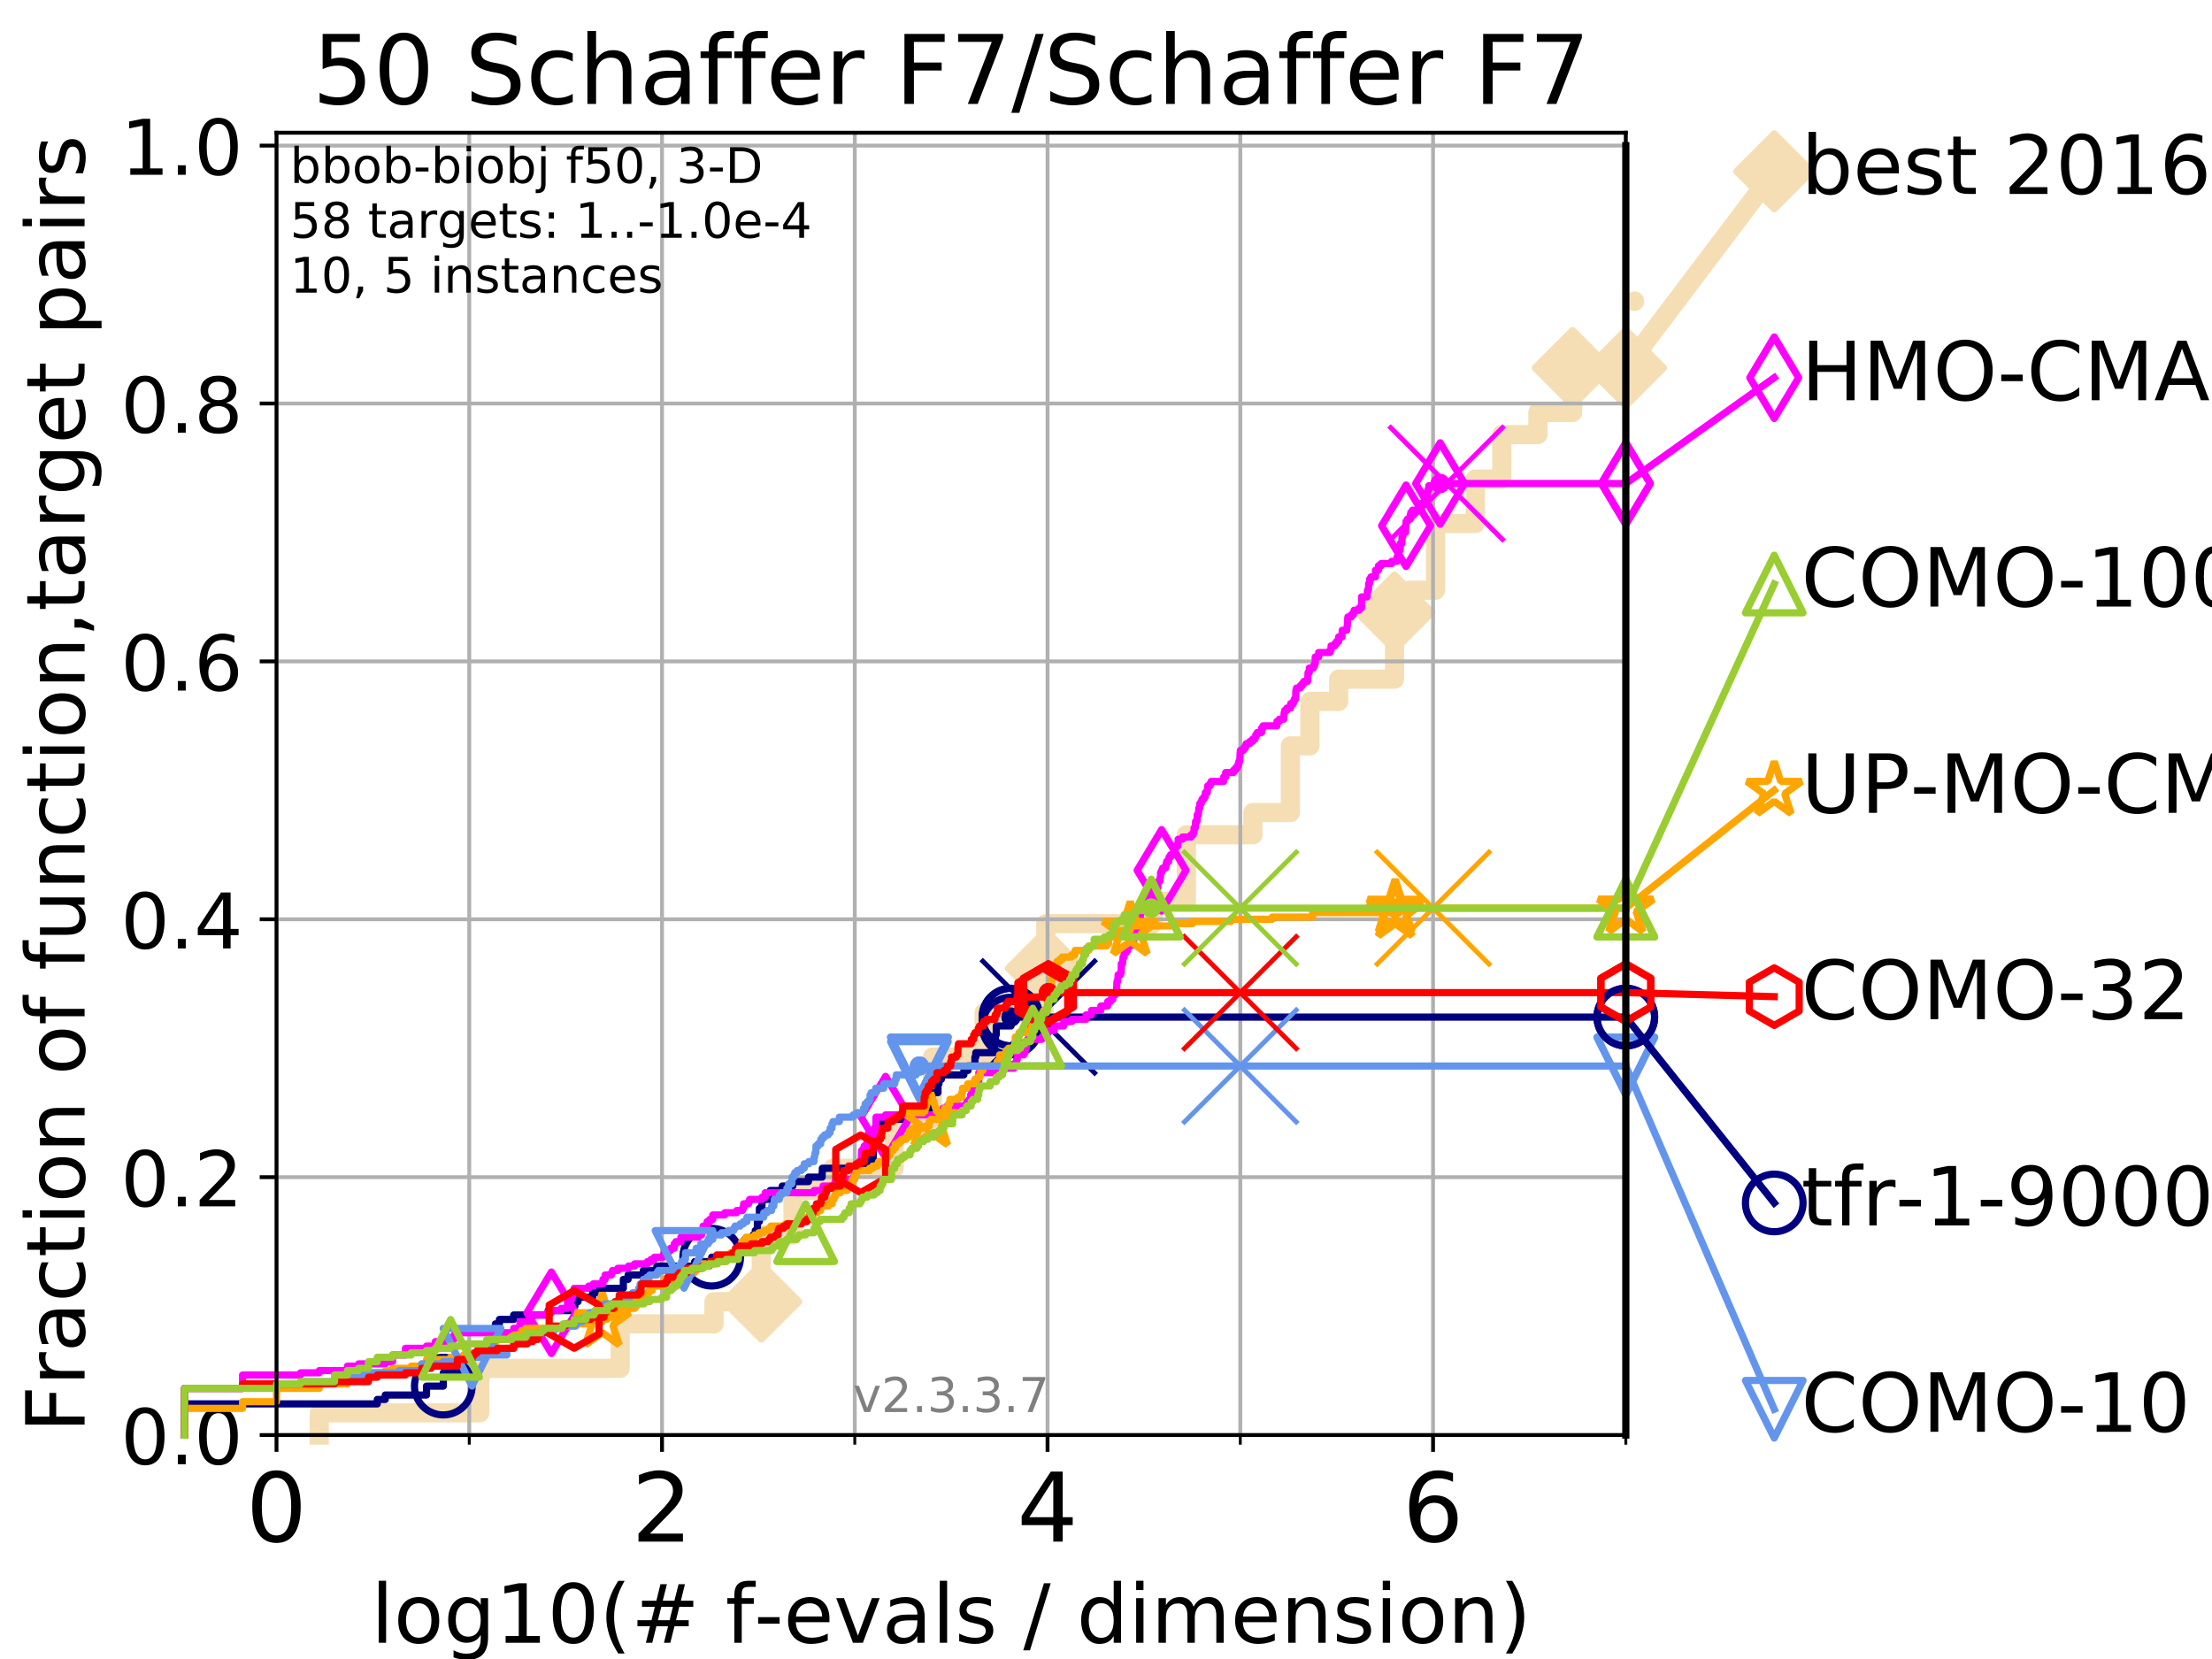 <?xml version="1.0" encoding="utf-8" standalone="no"?>
<!DOCTYPE svg PUBLIC "-//W3C//DTD SVG 1.1//EN"
  "http://www.w3.org/Graphics/SVG/1.1/DTD/svg11.dtd">
<!-- Created with matplotlib (https://matplotlib.org/) -->
<svg height="345.6pt" version="1.1" viewBox="0 0 460.8 345.6" width="460.8pt" xmlns="http://www.w3.org/2000/svg" xmlns:xlink="http://www.w3.org/1999/xlink">
 <defs>
  <style type="text/css">
*{stroke-linecap:butt;stroke-linejoin:round;}
  </style>
 </defs>
 <g id="figure_1">
  <g id="patch_1">
   <path d="M 0 345.6 
L 460.8 345.6 
L 460.8 0 
L 0 0 
z
" style="fill:#ffffff;"/>
  </g>
  <g id="axes_1">
   <g id="patch_2">
    <path d="M 57.6 298.944 
L 338.688 298.944 
L 338.688 27.648 
L 57.6 27.648 
z
" style="fill:#ffffff;"/>
   </g>
   <g id="line2d_1">
    <path d="M 66.508 298.944 
L 66.508 294.313 
L 99.938 294.313 
L 99.938 285.05 
L 129.195 285.05 
L 129.195 275.788 
L 148.733 275.788 
L 148.733 271.157 
L 158.591 271.157 
L 158.591 257.263 
L 165.194 257.263 
L 165.194 248.001 
L 173.47 248.001 
L 173.47 243.37 
L 186.263 243.37 
L 186.263 234.107 
L 194.226 234.107 
L 194.226 220.214 
L 205.015 220.214 
L 205.015 210.951 
L 217.487 210.951 
L 217.487 201.689 
L 217.859 201.689 
L 217.859 192.426 
L 240.173 192.426 
L 240.173 187.795 
L 247.153 187.795 
L 247.153 173.901 
L 261.005 173.901 
L 261.005 169.27 
L 268.808 169.27 
L 268.808 155.377 
L 272.881 155.377 
L 272.881 146.114 
L 278.865 146.114 
L 278.865 141.483 
L 290.504 141.483 
L 290.504 127.589 
L 293.701 127.589 
L 293.701 122.958 
L 299.044 122.958 
L 299.044 109.065 
L 307.337 109.065 
L 307.337 99.802 
L 312.854 99.802 
L 312.854 90.54 
L 320.369 90.54 
L 320.369 85.909 
L 327.599 85.909 
L 327.599 76.646 
L 338.688 76.646 
" style="fill:none;stroke:#f5deb3;stroke-linecap:square;stroke-width:4;"/>
   </g>
   <g id="line2d_2">
    <defs>
     <path d="M 0 7.778 
L 7.778 0 
L 0 -7.778 
L -7.778 0 
z
" id="m58c673740a" style="stroke:#f5deb3;stroke-linejoin:miter;stroke-width:1.5;"/>
    </defs>
    <g>
     <use style="fill:#f5deb3;stroke:#f5deb3;stroke-linejoin:miter;stroke-width:1.5;" x="158.591" xlink:href="#m58c673740a" y="271.157"/>
     <use style="fill:#f5deb3;stroke:#f5deb3;stroke-linejoin:miter;stroke-width:1.5;" x="217.859" xlink:href="#m58c673740a" y="201.689"/>
     <use style="fill:#f5deb3;stroke:#f5deb3;stroke-linejoin:miter;stroke-width:1.5;" x="290.504" xlink:href="#m58c673740a" y="127.589"/>
     <use style="fill:#f5deb3;stroke:#f5deb3;stroke-linejoin:miter;stroke-width:1.5;" x="327.599" xlink:href="#m58c673740a" y="76.646"/>
     <use style="fill:#f5deb3;stroke:#f5deb3;stroke-linejoin:miter;stroke-width:1.5;" x="338.688" xlink:href="#m58c673740a" y="76.646"/>
    </g>
   </g>
   <g id="line2d_3">
    <path style="fill:none;stroke:#f5deb3;stroke-linecap:square;stroke-width:4;"/>
    <g/>
   </g>
   <g id="line2d_4">
    <path d="M 338.688 76.646 
L 369.608 35.706 
" style="fill:none;stroke:#f5deb3;stroke-linecap:square;stroke-width:4;"/>
    <g>
     <use style="fill:#f5deb3;stroke:#f5deb3;stroke-linejoin:miter;stroke-width:1.5;" x="338.688" xlink:href="#m58c673740a" y="76.646"/>
     <use style="fill:#f5deb3;stroke:#f5deb3;stroke-linejoin:miter;stroke-width:1.5;" x="369.608" xlink:href="#m58c673740a" y="35.706"/>
    </g>
   </g>
   <g id="matplotlib.axis_1">
    <g id="xtick_1">
     <g id="line2d_5">
      <path clip-path="url(#p9cf9e0d364)" d="M 57.6 298.944 
L 57.6 27.648 
" style="fill:none;stroke:#b0b0b0;stroke-linecap:square;stroke-width:0.8;"/>
     </g>
     <g id="line2d_6">
      <defs>
       <path d="M 0 0 
L 0 3.5 
" id="meb488771d8" style="stroke:#000000;stroke-width:0.8;"/>
      </defs>
      <g>
       <use style="stroke:#000000;stroke-width:0.8;" x="57.6" xlink:href="#meb488771d8" y="298.944"/>
      </g>
     </g>
     <g id="text_1">
      <!-- 0 -->
      <defs>
       <path d="M 31.781 66.406 
Q 24.172 66.406 20.328 58.906 
Q 16.5 51.422 16.5 36.375 
Q 16.5 21.391 20.328 13.891 
Q 24.172 6.391 31.781 6.391 
Q 39.453 6.391 43.281 13.891 
Q 47.125 21.391 47.125 36.375 
Q 47.125 51.422 43.281 58.906 
Q 39.453 66.406 31.781 66.406 
z
M 31.781 74.219 
Q 44.047 74.219 50.516 64.516 
Q 56.984 54.828 56.984 36.375 
Q 56.984 17.969 50.516 8.266 
Q 44.047 -1.422 31.781 -1.422 
Q 19.531 -1.422 13.062 8.266 
Q 6.594 17.969 6.594 36.375 
Q 6.594 54.828 13.062 64.516 
Q 19.531 74.219 31.781 74.219 
z
" id="DejaVuSans-48"/>
      </defs>
      <g transform="translate(51.237 321.141)scale(0.2 -0.2)">
       <use xlink:href="#DejaVuSans-48"/>
      </g>
     </g>
    </g>
    <g id="xtick_2">
     <g id="line2d_7">
      <path clip-path="url(#p9cf9e0d364)" d="M 137.911 298.944 
L 137.911 27.648 
" style="fill:none;stroke:#b0b0b0;stroke-linecap:square;stroke-width:0.8;"/>
     </g>
     <g id="line2d_8">
      <g>
       <use style="stroke:#000000;stroke-width:0.8;" x="137.911" xlink:href="#meb488771d8" y="298.944"/>
      </g>
     </g>
     <g id="text_2">
      <!-- 2 -->
      <defs>
       <path d="M 19.188 8.297 
L 53.609 8.297 
L 53.609 0 
L 7.328 0 
L 7.328 8.297 
Q 12.938 14.109 22.625 23.891 
Q 32.328 33.688 34.812 36.531 
Q 39.547 41.844 41.422 45.531 
Q 43.312 49.219 43.312 52.781 
Q 43.312 58.594 39.234 62.25 
Q 35.156 65.922 28.609 65.922 
Q 23.969 65.922 18.812 64.312 
Q 13.672 62.703 7.812 59.422 
L 7.812 69.391 
Q 13.766 71.781 18.938 73 
Q 24.125 74.219 28.422 74.219 
Q 39.75 74.219 46.484 68.547 
Q 53.219 62.891 53.219 53.422 
Q 53.219 48.922 51.531 44.891 
Q 49.859 40.875 45.406 35.406 
Q 44.188 33.984 37.641 27.219 
Q 31.109 20.453 19.188 8.297 
z
" id="DejaVuSans-50"/>
      </defs>
      <g transform="translate(131.548 321.141)scale(0.2 -0.2)">
       <use xlink:href="#DejaVuSans-50"/>
      </g>
     </g>
    </g>
    <g id="xtick_3">
     <g id="line2d_9">
      <path clip-path="url(#p9cf9e0d364)" d="M 218.222 298.944 
L 218.222 27.648 
" style="fill:none;stroke:#b0b0b0;stroke-linecap:square;stroke-width:0.8;"/>
     </g>
     <g id="line2d_10">
      <g>
       <use style="stroke:#000000;stroke-width:0.8;" x="218.222" xlink:href="#meb488771d8" y="298.944"/>
      </g>
     </g>
     <g id="text_3">
      <!-- 4 -->
      <defs>
       <path d="M 37.797 64.312 
L 12.891 25.391 
L 37.797 25.391 
z
M 35.203 72.906 
L 47.609 72.906 
L 47.609 25.391 
L 58.016 25.391 
L 58.016 17.188 
L 47.609 17.188 
L 47.609 0 
L 37.797 0 
L 37.797 17.188 
L 4.891 17.188 
L 4.891 26.703 
z
" id="DejaVuSans-52"/>
      </defs>
      <g transform="translate(211.859 321.141)scale(0.2 -0.2)">
       <use xlink:href="#DejaVuSans-52"/>
      </g>
     </g>
    </g>
    <g id="xtick_4">
     <g id="line2d_11">
      <path clip-path="url(#p9cf9e0d364)" d="M 298.533 298.944 
L 298.533 27.648 
" style="fill:none;stroke:#b0b0b0;stroke-linecap:square;stroke-width:0.8;"/>
     </g>
     <g id="line2d_12">
      <g>
       <use style="stroke:#000000;stroke-width:0.8;" x="298.533" xlink:href="#meb488771d8" y="298.944"/>
      </g>
     </g>
     <g id="text_4">
      <!-- 6 -->
      <defs>
       <path d="M 33.016 40.375 
Q 26.375 40.375 22.484 35.828 
Q 18.609 31.297 18.609 23.391 
Q 18.609 15.531 22.484 10.953 
Q 26.375 6.391 33.016 6.391 
Q 39.656 6.391 43.531 10.953 
Q 47.406 15.531 47.406 23.391 
Q 47.406 31.297 43.531 35.828 
Q 39.656 40.375 33.016 40.375 
z
M 52.594 71.297 
L 52.594 62.312 
Q 48.875 64.062 45.094 64.984 
Q 41.312 65.922 37.594 65.922 
Q 27.828 65.922 22.672 59.328 
Q 17.531 52.734 16.797 39.406 
Q 19.672 43.656 24.016 45.922 
Q 28.375 48.188 33.594 48.188 
Q 44.578 48.188 50.953 41.516 
Q 57.328 34.859 57.328 23.391 
Q 57.328 12.156 50.688 5.359 
Q 44.047 -1.422 33.016 -1.422 
Q 20.359 -1.422 13.672 8.266 
Q 6.984 17.969 6.984 36.375 
Q 6.984 53.656 15.188 63.938 
Q 23.391 74.219 37.203 74.219 
Q 40.922 74.219 44.703 73.484 
Q 48.484 72.75 52.594 71.297 
z
" id="DejaVuSans-54"/>
      </defs>
      <g transform="translate(292.17 321.141)scale(0.2 -0.2)">
       <use xlink:href="#DejaVuSans-54"/>
      </g>
     </g>
    </g>
    <g id="xtick_5">
     <g id="line2d_13">
      <path clip-path="url(#p9cf9e0d364)" d="M 97.755 298.944 
L 97.755 27.648 
" style="fill:none;stroke:#b0b0b0;stroke-linecap:square;stroke-width:0.8;"/>
     </g>
     <g id="line2d_14">
      <defs>
       <path d="M 0 0 
L 0 2 
" id="ma495ca4cc6" style="stroke:#000000;stroke-width:0.6;"/>
      </defs>
      <g>
       <use style="stroke:#000000;stroke-width:0.6;" x="97.755" xlink:href="#ma495ca4cc6" y="298.944"/>
      </g>
     </g>
    </g>
    <g id="xtick_6">
     <g id="line2d_15">
      <path clip-path="url(#p9cf9e0d364)" d="M 178.066 298.944 
L 178.066 27.648 
" style="fill:none;stroke:#b0b0b0;stroke-linecap:square;stroke-width:0.8;"/>
     </g>
     <g id="line2d_16">
      <g>
       <use style="stroke:#000000;stroke-width:0.6;" x="178.066" xlink:href="#ma495ca4cc6" y="298.944"/>
      </g>
     </g>
    </g>
    <g id="xtick_7">
     <g id="line2d_17">
      <path clip-path="url(#p9cf9e0d364)" d="M 258.377 298.944 
L 258.377 27.648 
" style="fill:none;stroke:#b0b0b0;stroke-linecap:square;stroke-width:0.8;"/>
     </g>
     <g id="line2d_18">
      <g>
       <use style="stroke:#000000;stroke-width:0.6;" x="258.377" xlink:href="#ma495ca4cc6" y="298.944"/>
      </g>
     </g>
    </g>
    <g id="xtick_8">
     <g id="line2d_19">
      <path clip-path="url(#p9cf9e0d364)" d="M 338.688 298.944 
L 338.688 27.648 
" style="fill:none;stroke:#b0b0b0;stroke-linecap:square;stroke-width:0.8;"/>
     </g>
     <g id="line2d_20">
      <g>
       <use style="stroke:#000000;stroke-width:0.6;" x="338.688" xlink:href="#ma495ca4cc6" y="298.944"/>
      </g>
     </g>
    </g>
    <g id="text_5">
     <!-- log10(# f-evals / dimension) -->
     <defs>
      <path d="M 9.422 75.984 
L 18.406 75.984 
L 18.406 0 
L 9.422 0 
z
" id="DejaVuSans-108"/>
      <path d="M 30.609 48.391 
Q 23.391 48.391 19.188 42.75 
Q 14.984 37.109 14.984 27.297 
Q 14.984 17.484 19.156 11.844 
Q 23.344 6.203 30.609 6.203 
Q 37.797 6.203 41.984 11.859 
Q 46.188 17.531 46.188 27.297 
Q 46.188 37.016 41.984 42.703 
Q 37.797 48.391 30.609 48.391 
z
M 30.609 56 
Q 42.328 56 49.016 48.375 
Q 55.719 40.766 55.719 27.297 
Q 55.719 13.875 49.016 6.219 
Q 42.328 -1.422 30.609 -1.422 
Q 18.844 -1.422 12.172 6.219 
Q 5.516 13.875 5.516 27.297 
Q 5.516 40.766 12.172 48.375 
Q 18.844 56 30.609 56 
z
" id="DejaVuSans-111"/>
      <path d="M 45.406 27.984 
Q 45.406 37.75 41.375 43.109 
Q 37.359 48.484 30.078 48.484 
Q 22.859 48.484 18.828 43.109 
Q 14.797 37.75 14.797 27.984 
Q 14.797 18.266 18.828 12.891 
Q 22.859 7.516 30.078 7.516 
Q 37.359 7.516 41.375 12.891 
Q 45.406 18.266 45.406 27.984 
z
M 54.391 6.781 
Q 54.391 -7.172 48.188 -13.984 
Q 42 -20.797 29.203 -20.797 
Q 24.469 -20.797 20.266 -20.094 
Q 16.062 -19.391 12.109 -17.922 
L 12.109 -9.188 
Q 16.062 -11.328 19.922 -12.344 
Q 23.781 -13.375 27.781 -13.375 
Q 36.625 -13.375 41.016 -8.766 
Q 45.406 -4.156 45.406 5.172 
L 45.406 9.625 
Q 42.625 4.781 38.281 2.391 
Q 33.938 0 27.875 0 
Q 17.828 0 11.672 7.656 
Q 5.516 15.328 5.516 27.984 
Q 5.516 40.672 11.672 48.328 
Q 17.828 56 27.875 56 
Q 33.938 56 38.281 53.609 
Q 42.625 51.219 45.406 46.391 
L 45.406 54.688 
L 54.391 54.688 
z
" id="DejaVuSans-103"/>
      <path d="M 12.406 8.297 
L 28.516 8.297 
L 28.516 63.922 
L 10.984 60.406 
L 10.984 69.391 
L 28.422 72.906 
L 38.281 72.906 
L 38.281 8.297 
L 54.391 8.297 
L 54.391 0 
L 12.406 0 
z
" id="DejaVuSans-49"/>
      <path d="M 31 75.875 
Q 24.469 64.656 21.281 53.656 
Q 18.109 42.672 18.109 31.391 
Q 18.109 20.125 21.312 9.062 
Q 24.516 -2 31 -13.188 
L 23.188 -13.188 
Q 15.875 -1.703 12.234 9.375 
Q 8.594 20.453 8.594 31.391 
Q 8.594 42.281 12.203 53.312 
Q 15.828 64.359 23.188 75.875 
z
" id="DejaVuSans-40"/>
      <path d="M 51.125 44 
L 36.922 44 
L 32.812 27.688 
L 47.125 27.688 
z
M 43.797 71.781 
L 38.719 51.516 
L 52.984 51.516 
L 58.109 71.781 
L 65.922 71.781 
L 60.891 51.516 
L 76.125 51.516 
L 76.125 44 
L 58.984 44 
L 54.984 27.688 
L 70.516 27.688 
L 70.516 20.219 
L 53.078 20.219 
L 48 0 
L 40.188 0 
L 45.219 20.219 
L 30.906 20.219 
L 25.875 0 
L 18.016 0 
L 23.094 20.219 
L 7.719 20.219 
L 7.719 27.688 
L 24.906 27.688 
L 29 44 
L 13.281 44 
L 13.281 51.516 
L 30.906 51.516 
L 35.891 71.781 
z
" id="DejaVuSans-35"/>
      <path id="DejaVuSans-32"/>
      <path d="M 37.109 75.984 
L 37.109 68.5 
L 28.516 68.5 
Q 23.688 68.5 21.797 66.547 
Q 19.922 64.594 19.922 59.516 
L 19.922 54.688 
L 34.719 54.688 
L 34.719 47.703 
L 19.922 47.703 
L 19.922 0 
L 10.891 0 
L 10.891 47.703 
L 2.297 47.703 
L 2.297 54.688 
L 10.891 54.688 
L 10.891 58.5 
Q 10.891 67.625 15.141 71.797 
Q 19.391 75.984 28.609 75.984 
z
" id="DejaVuSans-102"/>
      <path d="M 4.891 31.391 
L 31.203 31.391 
L 31.203 23.391 
L 4.891 23.391 
z
" id="DejaVuSans-45"/>
      <path d="M 56.203 29.594 
L 56.203 25.203 
L 14.891 25.203 
Q 15.484 15.922 20.484 11.062 
Q 25.484 6.203 34.422 6.203 
Q 39.594 6.203 44.453 7.469 
Q 49.312 8.734 54.109 11.281 
L 54.109 2.781 
Q 49.266 0.734 44.188 -0.344 
Q 39.109 -1.422 33.891 -1.422 
Q 20.797 -1.422 13.156 6.188 
Q 5.516 13.812 5.516 26.812 
Q 5.516 40.234 12.766 48.109 
Q 20.016 56 32.328 56 
Q 43.359 56 49.781 48.891 
Q 56.203 41.797 56.203 29.594 
z
M 47.219 32.234 
Q 47.125 39.594 43.094 43.984 
Q 39.062 48.391 32.422 48.391 
Q 24.906 48.391 20.391 44.141 
Q 15.875 39.891 15.188 32.172 
z
" id="DejaVuSans-101"/>
      <path d="M 2.984 54.688 
L 12.5 54.688 
L 29.594 8.797 
L 46.688 54.688 
L 56.203 54.688 
L 35.688 0 
L 23.484 0 
z
" id="DejaVuSans-118"/>
      <path d="M 34.281 27.484 
Q 23.391 27.484 19.188 25 
Q 14.984 22.516 14.984 16.5 
Q 14.984 11.719 18.141 8.906 
Q 21.297 6.109 26.703 6.109 
Q 34.188 6.109 38.703 11.406 
Q 43.219 16.703 43.219 25.484 
L 43.219 27.484 
z
M 52.203 31.203 
L 52.203 0 
L 43.219 0 
L 43.219 8.297 
Q 40.141 3.328 35.547 0.953 
Q 30.953 -1.422 24.312 -1.422 
Q 15.922 -1.422 10.953 3.297 
Q 6 8.016 6 15.922 
Q 6 25.141 12.172 29.828 
Q 18.359 34.516 30.609 34.516 
L 43.219 34.516 
L 43.219 35.406 
Q 43.219 41.609 39.141 45 
Q 35.062 48.391 27.688 48.391 
Q 23 48.391 18.547 47.266 
Q 14.109 46.141 10.016 43.891 
L 10.016 52.203 
Q 14.938 54.109 19.578 55.047 
Q 24.219 56 28.609 56 
Q 40.484 56 46.344 49.844 
Q 52.203 43.703 52.203 31.203 
z
" id="DejaVuSans-97"/>
      <path d="M 44.281 53.078 
L 44.281 44.578 
Q 40.484 46.531 36.375 47.5 
Q 32.281 48.484 27.875 48.484 
Q 21.188 48.484 17.844 46.438 
Q 14.5 44.391 14.5 40.281 
Q 14.5 37.156 16.891 35.375 
Q 19.281 33.594 26.516 31.984 
L 29.594 31.297 
Q 39.156 29.25 43.188 25.516 
Q 47.219 21.781 47.219 15.094 
Q 47.219 7.469 41.188 3.016 
Q 35.156 -1.422 24.609 -1.422 
Q 20.219 -1.422 15.453 -0.562 
Q 10.688 0.297 5.422 2 
L 5.422 11.281 
Q 10.406 8.688 15.234 7.391 
Q 20.062 6.109 24.812 6.109 
Q 31.156 6.109 34.562 8.281 
Q 37.984 10.453 37.984 14.406 
Q 37.984 18.062 35.516 20.016 
Q 33.062 21.969 24.703 23.781 
L 21.578 24.516 
Q 13.234 26.266 9.516 29.906 
Q 5.812 33.547 5.812 39.891 
Q 5.812 47.609 11.281 51.797 
Q 16.75 56 26.812 56 
Q 31.781 56 36.172 55.266 
Q 40.578 54.547 44.281 53.078 
z
" id="DejaVuSans-115"/>
      <path d="M 25.391 72.906 
L 33.688 72.906 
L 8.297 -9.281 
L 0 -9.281 
z
" id="DejaVuSans-47"/>
      <path d="M 45.406 46.391 
L 45.406 75.984 
L 54.391 75.984 
L 54.391 0 
L 45.406 0 
L 45.406 8.203 
Q 42.578 3.328 38.25 0.953 
Q 33.938 -1.422 27.875 -1.422 
Q 17.969 -1.422 11.734 6.484 
Q 5.516 14.406 5.516 27.297 
Q 5.516 40.188 11.734 48.094 
Q 17.969 56 27.875 56 
Q 33.938 56 38.25 53.625 
Q 42.578 51.266 45.406 46.391 
z
M 14.797 27.297 
Q 14.797 17.391 18.875 11.75 
Q 22.953 6.109 30.078 6.109 
Q 37.203 6.109 41.297 11.75 
Q 45.406 17.391 45.406 27.297 
Q 45.406 37.203 41.297 42.844 
Q 37.203 48.484 30.078 48.484 
Q 22.953 48.484 18.875 42.844 
Q 14.797 37.203 14.797 27.297 
z
" id="DejaVuSans-100"/>
      <path d="M 9.422 54.688 
L 18.406 54.688 
L 18.406 0 
L 9.422 0 
z
M 9.422 75.984 
L 18.406 75.984 
L 18.406 64.594 
L 9.422 64.594 
z
" id="DejaVuSans-105"/>
      <path d="M 52 44.188 
Q 55.375 50.25 60.062 53.125 
Q 64.75 56 71.094 56 
Q 79.641 56 84.281 50.016 
Q 88.922 44.047 88.922 33.016 
L 88.922 0 
L 79.891 0 
L 79.891 32.719 
Q 79.891 40.578 77.094 44.375 
Q 74.312 48.188 68.609 48.188 
Q 61.625 48.188 57.562 43.547 
Q 53.516 38.922 53.516 30.906 
L 53.516 0 
L 44.484 0 
L 44.484 32.719 
Q 44.484 40.625 41.703 44.406 
Q 38.922 48.188 33.109 48.188 
Q 26.219 48.188 22.156 43.531 
Q 18.109 38.875 18.109 30.906 
L 18.109 0 
L 9.078 0 
L 9.078 54.688 
L 18.109 54.688 
L 18.109 46.188 
Q 21.188 51.219 25.484 53.609 
Q 29.781 56 35.688 56 
Q 41.656 56 45.828 52.969 
Q 50 49.953 52 44.188 
z
" id="DejaVuSans-109"/>
      <path d="M 54.891 33.016 
L 54.891 0 
L 45.906 0 
L 45.906 32.719 
Q 45.906 40.484 42.875 44.328 
Q 39.844 48.188 33.797 48.188 
Q 26.516 48.188 22.312 43.547 
Q 18.109 38.922 18.109 30.906 
L 18.109 0 
L 9.078 0 
L 9.078 54.688 
L 18.109 54.688 
L 18.109 46.188 
Q 21.344 51.125 25.703 53.562 
Q 30.078 56 35.797 56 
Q 45.219 56 50.047 50.172 
Q 54.891 44.344 54.891 33.016 
z
" id="DejaVuSans-110"/>
      <path d="M 8.016 75.875 
L 15.828 75.875 
Q 23.141 64.359 26.781 53.312 
Q 30.422 42.281 30.422 31.391 
Q 30.422 20.453 26.781 9.375 
Q 23.141 -1.703 15.828 -13.188 
L 8.016 -13.188 
Q 14.5 -2 17.703 9.062 
Q 20.906 20.125 20.906 31.391 
Q 20.906 42.672 17.703 53.656 
Q 14.5 64.656 8.016 75.875 
z
" id="DejaVuSans-41"/>
     </defs>
     <g transform="translate(77.303 342.218)scale(0.17 -0.17)">
      <use xlink:href="#DejaVuSans-108"/>
      <use x="27.783" xlink:href="#DejaVuSans-111"/>
      <use x="88.965" xlink:href="#DejaVuSans-103"/>
      <use x="152.441" xlink:href="#DejaVuSans-49"/>
      <use x="216.064" xlink:href="#DejaVuSans-48"/>
      <use x="279.688" xlink:href="#DejaVuSans-40"/>
      <use x="318.701" xlink:href="#DejaVuSans-35"/>
      <use x="402.49" xlink:href="#DejaVuSans-32"/>
      <use x="434.277" xlink:href="#DejaVuSans-102"/>
      <use x="469.404" xlink:href="#DejaVuSans-45"/>
      <use x="505.488" xlink:href="#DejaVuSans-101"/>
      <use x="567.012" xlink:href="#DejaVuSans-118"/>
      <use x="626.191" xlink:href="#DejaVuSans-97"/>
      <use x="687.471" xlink:href="#DejaVuSans-108"/>
      <use x="715.254" xlink:href="#DejaVuSans-115"/>
      <use x="767.354" xlink:href="#DejaVuSans-32"/>
      <use x="799.141" xlink:href="#DejaVuSans-47"/>
      <use x="832.832" xlink:href="#DejaVuSans-32"/>
      <use x="864.619" xlink:href="#DejaVuSans-100"/>
      <use x="928.096" xlink:href="#DejaVuSans-105"/>
      <use x="955.879" xlink:href="#DejaVuSans-109"/>
      <use x="1053.291" xlink:href="#DejaVuSans-101"/>
      <use x="1114.814" xlink:href="#DejaVuSans-110"/>
      <use x="1178.193" xlink:href="#DejaVuSans-115"/>
      <use x="1230.293" xlink:href="#DejaVuSans-105"/>
      <use x="1258.076" xlink:href="#DejaVuSans-111"/>
      <use x="1319.258" xlink:href="#DejaVuSans-110"/>
      <use x="1382.637" xlink:href="#DejaVuSans-41"/>
     </g>
    </g>
   </g>
   <g id="matplotlib.axis_2">
    <g id="ytick_1">
     <g id="line2d_21">
      <path clip-path="url(#p9cf9e0d364)" d="M 57.6 298.944 
L 338.688 298.944 
" style="fill:none;stroke:#b0b0b0;stroke-linecap:square;stroke-width:0.8;"/>
     </g>
     <g id="line2d_22">
      <defs>
       <path d="M 0 0 
L -3.5 0 
" id="m7dcc531336" style="stroke:#000000;stroke-width:0.8;"/>
      </defs>
      <g>
       <use style="stroke:#000000;stroke-width:0.8;" x="57.6" xlink:href="#m7dcc531336" y="298.944"/>
      </g>
     </g>
     <g id="text_6">
      <!-- 0.0 -->
      <defs>
       <path d="M 10.688 12.406 
L 21 12.406 
L 21 0 
L 10.688 0 
z
" id="DejaVuSans-46"/>
      </defs>
      <g transform="translate(25.155 305.023)scale(0.16 -0.16)">
       <use xlink:href="#DejaVuSans-48"/>
       <use x="63.623" xlink:href="#DejaVuSans-46"/>
       <use x="95.41" xlink:href="#DejaVuSans-48"/>
      </g>
     </g>
    </g>
    <g id="ytick_2">
     <g id="line2d_23">
      <path clip-path="url(#p9cf9e0d364)" d="M 57.6 245.222 
L 338.688 245.222 
" style="fill:none;stroke:#b0b0b0;stroke-linecap:square;stroke-width:0.8;"/>
     </g>
     <g id="line2d_24">
      <g>
       <use style="stroke:#000000;stroke-width:0.8;" x="57.6" xlink:href="#m7dcc531336" y="245.222"/>
      </g>
     </g>
     <g id="text_7">
      <!-- 0.2 -->
      <g transform="translate(25.155 251.301)scale(0.16 -0.16)">
       <use xlink:href="#DejaVuSans-48"/>
       <use x="63.623" xlink:href="#DejaVuSans-46"/>
       <use x="95.41" xlink:href="#DejaVuSans-50"/>
      </g>
     </g>
    </g>
    <g id="ytick_3">
     <g id="line2d_25">
      <path clip-path="url(#p9cf9e0d364)" d="M 57.6 191.5 
L 338.688 191.5 
" style="fill:none;stroke:#b0b0b0;stroke-linecap:square;stroke-width:0.8;"/>
     </g>
     <g id="line2d_26">
      <g>
       <use style="stroke:#000000;stroke-width:0.8;" x="57.6" xlink:href="#m7dcc531336" y="191.5"/>
      </g>
     </g>
     <g id="text_8">
      <!-- 0.4 -->
      <g transform="translate(25.155 197.579)scale(0.16 -0.16)">
       <use xlink:href="#DejaVuSans-48"/>
       <use x="63.623" xlink:href="#DejaVuSans-46"/>
       <use x="95.41" xlink:href="#DejaVuSans-52"/>
      </g>
     </g>
    </g>
    <g id="ytick_4">
     <g id="line2d_27">
      <path clip-path="url(#p9cf9e0d364)" d="M 57.6 137.778 
L 338.688 137.778 
" style="fill:none;stroke:#b0b0b0;stroke-linecap:square;stroke-width:0.8;"/>
     </g>
     <g id="line2d_28">
      <g>
       <use style="stroke:#000000;stroke-width:0.8;" x="57.6" xlink:href="#m7dcc531336" y="137.778"/>
      </g>
     </g>
     <g id="text_9">
      <!-- 0.6 -->
      <g transform="translate(25.155 143.857)scale(0.16 -0.16)">
       <use xlink:href="#DejaVuSans-48"/>
       <use x="63.623" xlink:href="#DejaVuSans-46"/>
       <use x="95.41" xlink:href="#DejaVuSans-54"/>
      </g>
     </g>
    </g>
    <g id="ytick_5">
     <g id="line2d_29">
      <path clip-path="url(#p9cf9e0d364)" d="M 57.6 84.056 
L 338.688 84.056 
" style="fill:none;stroke:#b0b0b0;stroke-linecap:square;stroke-width:0.8;"/>
     </g>
     <g id="line2d_30">
      <g>
       <use style="stroke:#000000;stroke-width:0.8;" x="57.6" xlink:href="#m7dcc531336" y="84.056"/>
      </g>
     </g>
     <g id="text_10">
      <!-- 0.8 -->
      <defs>
       <path d="M 31.781 34.625 
Q 24.75 34.625 20.719 30.859 
Q 16.703 27.094 16.703 20.516 
Q 16.703 13.922 20.719 10.156 
Q 24.75 6.391 31.781 6.391 
Q 38.812 6.391 42.859 10.172 
Q 46.922 13.969 46.922 20.516 
Q 46.922 27.094 42.891 30.859 
Q 38.875 34.625 31.781 34.625 
z
M 21.922 38.812 
Q 15.578 40.375 12.031 44.719 
Q 8.5 49.078 8.5 55.328 
Q 8.5 64.062 14.719 69.141 
Q 20.953 74.219 31.781 74.219 
Q 42.672 74.219 48.875 69.141 
Q 55.078 64.062 55.078 55.328 
Q 55.078 49.078 51.531 44.719 
Q 48 40.375 41.703 38.812 
Q 48.828 37.156 52.797 32.312 
Q 56.781 27.484 56.781 20.516 
Q 56.781 9.906 50.312 4.234 
Q 43.844 -1.422 31.781 -1.422 
Q 19.734 -1.422 13.25 4.234 
Q 6.781 9.906 6.781 20.516 
Q 6.781 27.484 10.781 32.312 
Q 14.797 37.156 21.922 38.812 
z
M 18.312 54.391 
Q 18.312 48.734 21.844 45.562 
Q 25.391 42.391 31.781 42.391 
Q 38.141 42.391 41.719 45.562 
Q 45.312 48.734 45.312 54.391 
Q 45.312 60.062 41.719 63.234 
Q 38.141 66.406 31.781 66.406 
Q 25.391 66.406 21.844 63.234 
Q 18.312 60.062 18.312 54.391 
z
" id="DejaVuSans-56"/>
      </defs>
      <g transform="translate(25.155 90.135)scale(0.16 -0.16)">
       <use xlink:href="#DejaVuSans-48"/>
       <use x="63.623" xlink:href="#DejaVuSans-46"/>
       <use x="95.41" xlink:href="#DejaVuSans-56"/>
      </g>
     </g>
    </g>
    <g id="ytick_6">
     <g id="line2d_31">
      <path clip-path="url(#p9cf9e0d364)" d="M 57.6 30.334 
L 338.688 30.334 
" style="fill:none;stroke:#b0b0b0;stroke-linecap:square;stroke-width:0.8;"/>
     </g>
     <g id="line2d_32">
      <g>
       <use style="stroke:#000000;stroke-width:0.8;" x="57.6" xlink:href="#m7dcc531336" y="30.334"/>
      </g>
     </g>
     <g id="text_11">
      <!-- 1.0 -->
      <g transform="translate(25.155 36.413)scale(0.16 -0.16)">
       <use xlink:href="#DejaVuSans-49"/>
       <use x="63.623" xlink:href="#DejaVuSans-46"/>
       <use x="95.41" xlink:href="#DejaVuSans-48"/>
      </g>
     </g>
    </g>
    <g id="text_12">
     <!-- Fraction of function,target pairs -->
     <defs>
      <path d="M 9.812 72.906 
L 51.703 72.906 
L 51.703 64.594 
L 19.672 64.594 
L 19.672 43.109 
L 48.578 43.109 
L 48.578 34.812 
L 19.672 34.812 
L 19.672 0 
L 9.812 0 
z
" id="DejaVuSans-70"/>
      <path d="M 41.109 46.297 
Q 39.594 47.172 37.812 47.578 
Q 36.031 48 33.891 48 
Q 26.266 48 22.188 43.047 
Q 18.109 38.094 18.109 28.812 
L 18.109 0 
L 9.078 0 
L 9.078 54.688 
L 18.109 54.688 
L 18.109 46.188 
Q 20.953 51.172 25.484 53.578 
Q 30.031 56 36.531 56 
Q 37.453 56 38.578 55.875 
Q 39.703 55.766 41.062 55.516 
z
" id="DejaVuSans-114"/>
      <path d="M 48.781 52.594 
L 48.781 44.188 
Q 44.969 46.297 41.141 47.344 
Q 37.312 48.391 33.406 48.391 
Q 24.656 48.391 19.812 42.844 
Q 14.984 37.312 14.984 27.297 
Q 14.984 17.281 19.812 11.734 
Q 24.656 6.203 33.406 6.203 
Q 37.312 6.203 41.141 7.25 
Q 44.969 8.297 48.781 10.406 
L 48.781 2.094 
Q 45.016 0.344 40.984 -0.531 
Q 36.969 -1.422 32.422 -1.422 
Q 20.062 -1.422 12.781 6.344 
Q 5.516 14.109 5.516 27.297 
Q 5.516 40.672 12.859 48.328 
Q 20.219 56 33.016 56 
Q 37.156 56 41.109 55.141 
Q 45.062 54.297 48.781 52.594 
z
" id="DejaVuSans-99"/>
      <path d="M 18.312 70.219 
L 18.312 54.688 
L 36.812 54.688 
L 36.812 47.703 
L 18.312 47.703 
L 18.312 18.016 
Q 18.312 11.328 20.141 9.422 
Q 21.969 7.516 27.594 7.516 
L 36.812 7.516 
L 36.812 0 
L 27.594 0 
Q 17.188 0 13.234 3.875 
Q 9.281 7.766 9.281 18.016 
L 9.281 47.703 
L 2.688 47.703 
L 2.688 54.688 
L 9.281 54.688 
L 9.281 70.219 
z
" id="DejaVuSans-116"/>
      <path d="M 8.5 21.578 
L 8.5 54.688 
L 17.484 54.688 
L 17.484 21.922 
Q 17.484 14.156 20.5 10.266 
Q 23.531 6.391 29.594 6.391 
Q 36.859 6.391 41.078 11.031 
Q 45.312 15.672 45.312 23.688 
L 45.312 54.688 
L 54.297 54.688 
L 54.297 0 
L 45.312 0 
L 45.312 8.406 
Q 42.047 3.422 37.719 1 
Q 33.406 -1.422 27.688 -1.422 
Q 18.266 -1.422 13.375 4.438 
Q 8.5 10.297 8.5 21.578 
z
M 31.109 56 
z
" id="DejaVuSans-117"/>
      <path d="M 11.719 12.406 
L 22.016 12.406 
L 22.016 4 
L 14.016 -11.625 
L 7.719 -11.625 
L 11.719 4 
z
" id="DejaVuSans-44"/>
      <path d="M 18.109 8.203 
L 18.109 -20.797 
L 9.078 -20.797 
L 9.078 54.688 
L 18.109 54.688 
L 18.109 46.391 
Q 20.953 51.266 25.266 53.625 
Q 29.594 56 35.594 56 
Q 45.562 56 51.781 48.094 
Q 58.016 40.188 58.016 27.297 
Q 58.016 14.406 51.781 6.484 
Q 45.562 -1.422 35.594 -1.422 
Q 29.594 -1.422 25.266 0.953 
Q 20.953 3.328 18.109 8.203 
z
M 48.688 27.297 
Q 48.688 37.203 44.609 42.844 
Q 40.531 48.484 33.406 48.484 
Q 26.266 48.484 22.188 42.844 
Q 18.109 37.203 18.109 27.297 
Q 18.109 17.391 22.188 11.75 
Q 26.266 6.109 33.406 6.109 
Q 40.531 6.109 44.609 11.75 
Q 48.688 17.391 48.688 27.297 
z
" id="DejaVuSans-112"/>
     </defs>
     <g transform="translate(17.62 298.435)rotate(-90)scale(0.17 -0.17)">
      <use xlink:href="#DejaVuSans-70"/>
      <use x="57.41" xlink:href="#DejaVuSans-114"/>
      <use x="98.523" xlink:href="#DejaVuSans-97"/>
      <use x="159.803" xlink:href="#DejaVuSans-99"/>
      <use x="214.783" xlink:href="#DejaVuSans-116"/>
      <use x="253.992" xlink:href="#DejaVuSans-105"/>
      <use x="281.775" xlink:href="#DejaVuSans-111"/>
      <use x="342.957" xlink:href="#DejaVuSans-110"/>
      <use x="406.336" xlink:href="#DejaVuSans-32"/>
      <use x="438.123" xlink:href="#DejaVuSans-111"/>
      <use x="499.305" xlink:href="#DejaVuSans-102"/>
      <use x="534.51" xlink:href="#DejaVuSans-32"/>
      <use x="566.297" xlink:href="#DejaVuSans-102"/>
      <use x="601.502" xlink:href="#DejaVuSans-117"/>
      <use x="664.881" xlink:href="#DejaVuSans-110"/>
      <use x="728.26" xlink:href="#DejaVuSans-99"/>
      <use x="783.24" xlink:href="#DejaVuSans-116"/>
      <use x="822.449" xlink:href="#DejaVuSans-105"/>
      <use x="850.232" xlink:href="#DejaVuSans-111"/>
      <use x="911.414" xlink:href="#DejaVuSans-110"/>
      <use x="974.793" xlink:href="#DejaVuSans-44"/>
      <use x="1006.58" xlink:href="#DejaVuSans-116"/>
      <use x="1045.789" xlink:href="#DejaVuSans-97"/>
      <use x="1107.068" xlink:href="#DejaVuSans-114"/>
      <use x="1148.166" xlink:href="#DejaVuSans-103"/>
      <use x="1211.643" xlink:href="#DejaVuSans-101"/>
      <use x="1273.166" xlink:href="#DejaVuSans-116"/>
      <use x="1312.375" xlink:href="#DejaVuSans-32"/>
      <use x="1344.162" xlink:href="#DejaVuSans-112"/>
      <use x="1407.639" xlink:href="#DejaVuSans-97"/>
      <use x="1468.918" xlink:href="#DejaVuSans-105"/>
      <use x="1496.701" xlink:href="#DejaVuSans-114"/>
      <use x="1537.814" xlink:href="#DejaVuSans-115"/>
     </g>
    </g>
   </g>
   <g id="line2d_33">
    <defs>
     <path d="M 0 1.5 
C 0.398 1.5 0.779 1.342 1.061 1.061 
C 1.342 0.779 1.5 0.398 1.5 0 
C 1.5 -0.398 1.342 -0.779 1.061 -1.061 
C 0.779 -1.342 0.398 -1.5 0 -1.5 
C -0.398 -1.5 -0.779 -1.342 -1.061 -1.061 
C -1.342 -0.779 -1.5 -0.398 -1.5 0 
C -1.5 0.398 -1.342 0.779 -1.061 1.061 
C -0.779 1.342 -0.398 1.5 0 1.5 
z
" id="mb58d04aa57" style="stroke:#f5deb3;"/>
    </defs>
    <g>
     <use style="fill:#f5deb3;stroke:#f5deb3;" x="340.487" xlink:href="#mb58d04aa57" y="62.753"/>
     <use style="fill:#f5deb3;stroke:#f5deb3;" x="340.487" xlink:href="#mb58d04aa57" y="62.753"/>
    </g>
   </g>
   <g id="line2d_34">
    <defs>
     <path d="M 0 1.5 
C 0.398 1.5 0.779 1.342 1.061 1.061 
C 1.342 0.779 1.5 0.398 1.5 0 
C 1.5 -0.398 1.342 -0.779 1.061 -1.061 
C 0.779 -1.342 0.398 -1.5 0 -1.5 
C -0.398 -1.5 -0.779 -1.342 -1.061 -1.061 
C -1.342 -0.779 -1.5 -0.398 -1.5 0 
C -1.5 0.398 -1.342 0.779 -1.061 1.061 
C -0.779 1.342 -0.398 1.5 0 1.5 
z
" id="m94807cdb61" style="stroke:#000080;"/>
    </defs>
    <g>
     <use style="fill:#000080;stroke:#000080;" x="210.611" xlink:href="#m94807cdb61" y="211.877"/>
     <use style="fill:#000080;stroke:#000080;" x="210.611" xlink:href="#m94807cdb61" y="211.877"/>
    </g>
   </g>
   <g id="line2d_35">
    <path d="M 38.441 298.944 
L 38.441 292.46 
L 78.596 292.46 
L 78.596 291.534 
L 80.259 291.534 
L 80.259 290.608 
L 88.847 290.608 
L 88.847 288.755 
L 92.347 288.755 
L 92.347 285.977 
L 95.918 285.977 
L 95.918 283.198 
L 97.164 283.198 
L 97.164 282.272 
L 100.444 282.272 
L 100.444 281.345 
L 100.935 281.345 
L 100.935 280.419 
L 101.878 280.419 
L 101.878 279.493 
L 102.772 279.493 
L 102.772 276.714 
L 103.203 276.714 
L 103.203 275.788 
L 104.034 275.788 
L 104.034 274.862 
L 107.009 274.862 
L 107.009 273.935 
L 114.194 273.935 
L 114.194 273.009 
L 119.603 273.009 
L 119.603 272.083 
L 119.768 272.083 
L 119.768 271.157 
L 120.414 271.157 
L 120.414 270.231 
L 123.461 270.231 
L 123.461 269.304 
L 124.867 269.304 
L 124.867 268.378 
L 129.853 268.378 
L 129.853 266.526 
L 130.84 266.526 
L 130.84 265.599 
L 134.019 265.599 
L 134.019 264.673 
L 136.832 264.673 
L 136.832 263.747 
L 144.708 263.747 
L 144.708 262.821 
L 148.258 262.821 
L 148.258 261.894 
L 153.419 261.894 
L 153.419 260.968 
L 154.885 260.968 
L 154.885 260.042 
L 155.103 260.042 
L 155.103 258.189 
L 156.895 258.189 
L 156.895 257.263 
L 157.339 257.263 
L 157.339 256.337 
L 157.772 256.337 
L 157.772 254.484 
L 158.195 254.484 
L 158.195 251.706 
L 158.732 251.706 
L 158.732 250.779 
L 158.75 250.779 
L 158.75 249.853 
L 160.442 249.853 
L 160.442 248.001 
L 162.965 248.001 
L 162.965 247.075 
L 165.157 247.075 
L 165.157 246.148 
L 168.416 246.148 
L 168.416 245.222 
L 171.264 245.222 
L 171.264 244.296 
L 171.306 244.296 
L 171.306 243.37 
L 180.65 243.37 
L 180.65 241.517 
L 181.907 241.517 
L 181.907 239.665 
L 181.953 239.665 
L 181.953 238.738 
L 182.027 238.738 
L 182.027 236.886 
L 182.221 236.886 
L 182.221 235.033 
L 183.122 235.033 
L 183.122 234.107 
L 183.662 234.107 
L 183.662 233.181 
L 188.596 233.181 
L 188.596 231.328 
L 194.032 231.328 
L 194.032 229.476 
L 194.15 229.476 
L 194.15 227.623 
L 195.39 227.623 
L 195.39 225.771 
L 195.6 225.771 
L 195.6 224.845 
L 196.103 224.845 
L 196.103 223.918 
L 200.796 223.918 
L 200.796 222.992 
L 201.659 222.992 
L 201.659 222.066 
L 203.092 222.066 
L 203.092 220.214 
L 203.272 220.214 
L 203.272 219.287 
L 207.165 219.287 
L 207.165 217.435 
L 207.362 217.435 
L 207.362 215.582 
L 207.535 215.582 
L 207.535 213.73 
L 210.611 213.73 
L 210.611 211.877 
L 338.688 211.877 
" style="fill:none;stroke:#000080;stroke-linecap:square;stroke-width:1.5;"/>
   </g>
   <g id="line2d_36">
    <defs>
     <path d="M 0 6 
C 1.591 6 3.117 5.368 4.243 4.243 
C 5.368 3.117 6 1.591 6 0 
C 6 -1.591 5.368 -3.117 4.243 -4.243 
C 3.117 -5.368 1.591 -6 0 -6 
C -1.591 -6 -3.117 -5.368 -4.243 -4.243 
C -5.368 -3.117 -6 -1.591 -6 0 
C -6 1.591 -5.368 3.117 -4.243 4.243 
C -3.117 5.368 -1.591 6 0 6 
z
" id="m502e72716b" style="stroke:#000080;stroke-width:1.5;"/>
    </defs>
    <g>
     <use style="fill-opacity:0;stroke:#000080;stroke-width:1.5;" x="92.347" xlink:href="#m502e72716b" y="288.755"/>
     <use style="fill-opacity:0;stroke:#000080;stroke-width:1.5;" x="148.258" xlink:href="#m502e72716b" y="261.894"/>
     <use style="fill-opacity:0;stroke:#000080;stroke-width:1.5;" x="210.611" xlink:href="#m502e72716b" y="213.73"/>
     <use style="fill-opacity:0;stroke:#000080;stroke-width:1.5;" x="210.611" xlink:href="#m502e72716b" y="211.877"/>
     <use style="fill-opacity:0;stroke:#000080;stroke-width:1.5;" x="210.611" xlink:href="#m502e72716b" y="211.877"/>
     <use style="fill-opacity:0;stroke:#000080;stroke-width:1.5;" x="338.688" xlink:href="#m502e72716b" y="211.877"/>
    </g>
   </g>
   <g id="line2d_37">
    <path style="fill:none;stroke:#000080;stroke-linecap:square;stroke-width:1.5;"/>
    <g/>
   </g>
   <g id="line2d_38">
    <path clip-path="url(#p9cf9e0d364)" d="M 216.386 211.877 
" style="fill:none;stroke:#000080;stroke-linecap:square;stroke-width:1.5;"/>
    <defs>
     <path d="M -12 12 
L 12 -12 
M -12 -12 
L 12 12 
" id="m8363cfc8bb" style="stroke:#000080;"/>
    </defs>
    <g clip-path="url(#p9cf9e0d364)">
     <use style="fill:#000080;stroke:#000080;" x="216.386" xlink:href="#m8363cfc8bb" y="211.877"/>
    </g>
   </g>
   <g id="line2d_39">
    <defs>
     <path d="M 0 1.5 
C 0.398 1.5 0.779 1.342 1.061 1.061 
C 1.342 0.779 1.5 0.398 1.5 0 
C 1.5 -0.398 1.342 -0.779 1.061 -1.061 
C 0.779 -1.342 0.398 -1.5 0 -1.5 
C -0.398 -1.5 -0.779 -1.342 -1.061 -1.061 
C -1.342 -0.779 -1.5 -0.398 -1.5 0 
C -1.5 0.398 -1.342 0.779 -1.061 1.061 
C -0.779 1.342 -0.398 1.5 0 1.5 
z
" id="m426fcae819" style="stroke:#ff00ff;"/>
    </defs>
    <g>
     <use style="fill:#ff00ff;stroke:#ff00ff;" x="300.009" xlink:href="#m426fcae819" y="100.728"/>
     <use style="fill:#ff00ff;stroke:#ff00ff;" x="300.009" xlink:href="#m426fcae819" y="100.728"/>
    </g>
   </g>
   <g id="line2d_40">
    <path d="M 38.441 298.944 
L 38.441 289.218 
L 50.529 289.218 
L 50.529 286.44 
L 62.617 286.44 
L 62.617 285.977 
L 66.508 285.977 
L 66.508 285.514 
L 72.376 285.514 
L 72.376 284.587 
L 74.705 284.587 
L 74.705 284.124 
L 80.259 284.124 
L 80.259 283.661 
L 81.776 283.661 
L 81.776 282.272 
L 84.464 282.272 
L 84.464 280.882 
L 88.847 280.882 
L 88.847 280.419 
L 90.684 280.419 
L 90.684 279.493 
L 93.864 279.493 
L 93.864 279.03 
L 94.576 279.03 
L 94.576 278.104 
L 95.26 278.104 
L 95.26 277.64 
L 107.009 277.64 
L 107.009 276.714 
L 108.326 276.714 
L 108.326 275.325 
L 110.694 275.325 
L 110.694 274.399 
L 110.969 274.399 
L 110.969 273.935 
L 113.966 273.935 
L 113.966 273.472 
L 114.86 273.472 
L 114.86 273.009 
L 116.914 273.009 
L 116.914 272.546 
L 118.221 272.546 
L 118.221 271.157 
L 118.577 271.157 
L 118.577 270.694 
L 119.097 270.694 
L 119.097 270.231 
L 119.267 270.231 
L 119.267 269.767 
L 119.436 269.767 
L 119.436 268.841 
L 119.603 268.841 
L 119.603 268.378 
L 122.643 268.378 
L 122.643 267.915 
L 123.594 267.915 
L 123.594 267.452 
L 125.589 267.452 
L 125.589 266.526 
L 126.054 266.526 
L 126.054 265.599 
L 127.379 265.599 
L 127.379 265.136 
L 127.59 265.136 
L 127.59 264.673 
L 128.709 264.673 
L 128.709 264.21 
L 130.927 264.21 
L 130.927 263.747 
L 132.182 263.747 
L 132.182 263.284 
L 134.87 263.284 
L 134.87 262.821 
L 135.615 262.821 
L 135.615 262.357 
L 136.33 262.357 
L 136.33 261.894 
L 138.142 261.894 
L 138.142 261.431 
L 138.37 261.431 
L 138.37 260.968 
L 139.199 260.968 
L 139.199 260.505 
L 139.678 260.505 
L 139.678 260.042 
L 140.449 260.042 
L 140.449 259.116 
L 140.797 259.116 
L 140.797 258.653 
L 141.849 258.653 
L 141.849 257.726 
L 145.516 257.726 
L 145.516 257.263 
L 146.144 257.263 
L 146.144 256.337 
L 146.467 256.337 
L 146.467 255.411 
L 147.301 255.411 
L 147.301 254.484 
L 147.868 254.484 
L 147.868 254.021 
L 148.481 254.021 
L 148.481 253.095 
L 150.988 253.095 
L 150.988 252.632 
L 153.467 252.632 
L 153.467 252.169 
L 154.663 252.169 
L 154.663 251.706 
L 154.906 251.706 
L 154.906 250.779 
L 155.929 250.779 
L 155.929 250.316 
L 156.155 250.316 
L 156.155 249.853 
L 158.732 249.853 
L 158.732 249.39 
L 159.406 249.39 
L 159.406 248.464 
L 169.598 248.464 
L 169.598 248.001 
L 171.451 248.001 
L 171.451 247.075 
L 173.955 247.075 
L 173.955 246.148 
L 176.832 246.148 
L 176.832 245.685 
L 177.95 245.685 
L 177.95 244.759 
L 178.13 244.759 
L 178.13 244.296 
L 178.434 244.296 
L 178.434 243.833 
L 178.582 243.833 
L 178.638 242.443 
L 178.989 242.443 
L 178.989 241.98 
L 179.408 241.98 
L 179.489 239.665 
L 179.865 239.665 
L 179.865 239.201 
L 180.037 239.201 
L 180.037 238.738 
L 180.544 238.738 
L 180.625 237.349 
L 180.784 237.349 
L 180.784 236.423 
L 180.938 236.423 
L 180.938 235.96 
L 182.28 235.96 
L 182.28 235.033 
L 182.435 235.033 
L 182.489 232.718 
L 184.478 232.718 
L 184.478 232.255 
L 195.659 232.255 
L 195.659 231.792 
L 196.249 231.792 
L 196.249 231.328 
L 196.437 231.328 
L 196.437 230.865 
L 197.303 230.865 
L 197.303 230.402 
L 201.246 230.402 
L 201.246 229.939 
L 201.438 229.939 
L 201.438 229.476 
L 201.915 229.476 
L 201.915 229.013 
L 202.203 229.013 
L 202.203 228.087 
L 202.388 228.087 
L 202.388 227.623 
L 202.64 227.623 
L 202.64 227.16 
L 203.161 227.16 
L 203.161 226.234 
L 203.513 226.234 
L 203.513 225.771 
L 203.748 225.771 
L 203.748 225.308 
L 203.89 225.308 
L 203.9 223.455 
L 207.842 223.455 
L 207.842 222.529 
L 211.22 222.529 
L 211.22 221.603 
L 211.789 221.603 
L 211.789 220.677 
L 211.919 220.677 
L 211.919 219.75 
L 213.269 219.75 
L 213.269 219.287 
L 213.542 219.287 
L 213.542 218.361 
L 213.723 218.361 
L 213.723 217.898 
L 213.858 217.898 
L 213.924 216.972 
L 214.06 216.972 
L 214.06 216.509 
L 217.035 216.509 
L 217.035 216.045 
L 218.127 216.045 
L 218.127 215.119 
L 218.402 215.119 
L 218.402 214.656 
L 219.627 214.656 
L 219.627 213.73 
L 221.606 213.73 
L 221.606 212.804 
L 223.3 212.804 
L 223.3 212.34 
L 226.263 212.34 
L 226.263 211.414 
L 227.373 211.414 
L 227.373 210.488 
L 229.331 210.488 
L 229.331 209.562 
L 230.749 209.562 
L 230.749 208.635 
L 231.375 208.635 
L 231.375 208.172 
L 231.824 208.172 
L 231.824 207.246 
L 232.338 207.246 
L 232.338 206.783 
L 232.581 206.783 
L 232.678 204.467 
L 232.827 204.467 
L 232.922 203.078 
L 233.415 203.078 
L 233.415 202.615 
L 233.554 202.615 
L 233.583 200.762 
L 233.843 200.762 
L 233.951 199.373 
L 234.166 199.373 
L 234.166 198.447 
L 234.623 198.447 
L 234.623 197.984 
L 234.94 197.984 
L 234.94 197.057 
L 235.565 197.057 
L 235.565 196.594 
L 236.016 196.594 
L 236.016 196.131 
L 236.135 196.131 
L 236.135 195.205 
L 236.438 195.205 
L 236.526 194.279 
L 237.106 194.279 
L 237.204 191.5 
L 237.365 191.5 
L 237.365 191.037 
L 237.56 191.037 
L 237.649 189.648 
L 237.676 189.648 
L 237.676 189.184 
L 238.046 189.184 
L 238.046 188.721 
L 238.329 188.721 
L 238.426 186.869 
L 238.873 186.869 
L 238.873 186.406 
L 239.877 186.406 
L 239.877 185.943 
L 240.583 185.943 
L 240.583 185.016 
L 241.19 185.016 
L 241.264 183.627 
L 241.599 183.627 
L 241.699 182.701 
L 241.76 182.701 
L 241.76 181.775 
L 241.983 181.775 
L 241.983 181.311 
L 242.176 181.311 
L 242.176 180.848 
L 242.793 180.848 
L 242.793 180.385 
L 242.916 180.385 
L 242.916 179.922 
L 243.04 179.922 
L 243.04 179.459 
L 243.469 179.459 
L 243.534 178.533 
L 243.85 178.533 
L 243.85 178.07 
L 244.477 178.07 
L 244.477 177.606 
L 244.747 177.606 
L 244.747 176.68 
L 244.936 176.68 
L 244.936 176.217 
L 245.395 176.217 
L 245.441 174.828 
L 246.344 174.828 
L 246.344 174.365 
L 248.115 174.365 
L 248.115 173.901 
L 248.555 173.901 
L 248.555 173.438 
L 248.743 173.438 
L 248.743 172.512 
L 248.992 172.512 
L 249.061 171.123 
L 249.367 171.123 
L 249.392 169.733 
L 249.653 169.733 
L 249.725 168.344 
L 249.931 168.344 
L 249.931 167.418 
L 250.219 167.418 
L 250.219 166.955 
L 250.414 166.955 
L 250.414 166.492 
L 250.778 166.492 
L 250.778 166.028 
L 251.063 166.028 
L 251.102 165.102 
L 251.507 165.102 
L 251.58 163.713 
L 252.06 163.713 
L 252.06 163.25 
L 252.297 163.25 
L 252.297 162.787 
L 254.904 162.787 
L 254.904 161.86 
L 255.323 161.86 
L 255.323 160.934 
L 256.952 160.934 
L 256.952 160.471 
L 257.369 160.471 
L 257.369 160.008 
L 257.771 160.008 
L 257.771 159.545 
L 257.942 159.545 
L 257.942 159.082 
L 258.083 159.082 
L 258.083 158.618 
L 258.257 158.618 
L 258.346 156.766 
L 258.391 156.766 
L 258.391 156.303 
L 259.041 156.303 
L 259.041 155.84 
L 259.398 155.84 
L 259.398 155.377 
L 259.604 155.377 
L 259.604 154.914 
L 260.354 154.914 
L 260.354 154.45 
L 260.93 154.45 
L 260.93 153.987 
L 261.438 153.987 
L 261.438 153.524 
L 261.605 153.524 
L 261.605 153.061 
L 261.908 153.061 
L 261.908 152.598 
L 262.805 152.598 
L 262.805 151.672 
L 263.11 151.672 
L 263.11 151.209 
L 266.01 151.209 
L 266.01 150.282 
L 266.52 150.282 
L 266.52 149.819 
L 267.427 149.819 
L 267.514 148.43 
L 267.638 148.43 
L 267.638 147.967 
L 268.086 147.967 
L 268.086 147.504 
L 268.865 147.504 
L 268.865 146.577 
L 269.435 146.577 
L 269.435 146.114 
L 269.616 146.114 
L 269.616 145.651 
L 269.9 145.651 
L 269.94 143.799 
L 270.074 143.799 
L 270.074 143.336 
L 270.856 143.336 
L 270.856 142.872 
L 271.264 142.872 
L 271.264 142.409 
L 271.617 142.409 
L 271.617 141.946 
L 272.396 141.946 
L 272.492 140.094 
L 272.748 140.094 
L 272.748 139.167 
L 273.596 139.167 
L 273.596 138.704 
L 273.85 138.704 
L 273.85 138.241 
L 273.98 138.241 
L 273.98 136.852 
L 274.698 136.852 
L 274.698 135.926 
L 277.045 135.926 
L 277.045 135.462 
L 277.285 135.462 
L 277.285 134.536 
L 278.066 134.536 
L 278.066 134.073 
L 278.451 134.073 
L 278.451 133.61 
L 278.862 133.61 
L 278.862 132.684 
L 279.557 132.684 
L 279.605 131.294 
L 280.542 131.294 
L 280.635 130.368 
L 280.671 130.368 
L 280.71 128.979 
L 280.785 128.979 
L 280.785 128.516 
L 281.491 128.516 
L 281.491 128.053 
L 281.925 128.053 
L 281.925 127.589 
L 282.084 127.589 
L 282.084 127.126 
L 283.127 127.126 
L 283.127 126.663 
L 283.628 126.663 
L 283.628 124.348 
L 284.799 124.348 
L 284.863 122.958 
L 285.067 122.958 
L 285.122 121.569 
L 285.31 121.569 
L 285.31 120.643 
L 285.593 120.643 
L 285.593 120.179 
L 286.54 120.179 
L 286.54 118.79 
L 287.156 118.79 
L 287.156 117.864 
L 287.704 117.864 
L 287.704 117.401 
L 289.901 117.401 
L 289.901 116.938 
L 291.026 116.938 
L 291.026 116.011 
L 291.265 116.011 
L 291.277 114.622 
L 291.677 114.622 
L 291.677 113.233 
L 292.04 113.233 
L 292.055 111.843 
L 292.23 111.843 
L 292.302 110.917 
L 292.799 110.917 
L 292.908 108.601 
L 293.188 108.601 
L 293.188 108.138 
L 293.781 108.138 
L 293.781 107.212 
L 293.903 107.212 
L 293.903 106.749 
L 294.255 106.749 
L 294.255 106.286 
L 296.025 106.286 
L 296.05 104.897 
L 296.818 104.897 
L 296.818 103.97 
L 297.249 103.97 
L 297.249 103.044 
L 297.389 103.044 
L 297.389 102.118 
L 297.644 102.118 
L 297.644 101.192 
L 300.009 101.192 
L 300.009 100.728 
L 338.688 100.728 
L 338.688 100.728 
" style="fill:none;stroke:#ff00ff;stroke-linecap:square;stroke-width:1.5;"/>
   </g>
   <g id="line2d_41">
    <defs>
     <path d="M 0 8.485 
L 5.091 0 
L 0 -8.485 
L -5.091 0 
z
" id="mbbafa123c6" style="stroke:#ff00ff;stroke-linejoin:miter;stroke-width:1.5;"/>
    </defs>
    <g>
     <use style="fill-opacity:0;stroke:#ff00ff;stroke-linejoin:miter;stroke-width:1.5;" x="114.86" xlink:href="#mbbafa123c6" y="273.472"/>
     <use style="fill-opacity:0;stroke:#ff00ff;stroke-linejoin:miter;stroke-width:1.5;" x="184.478" xlink:href="#mbbafa123c6" y="232.718"/>
     <use style="fill-opacity:0;stroke:#ff00ff;stroke-linejoin:miter;stroke-width:1.5;" x="241.983" xlink:href="#mbbafa123c6" y="181.311"/>
     <use style="fill-opacity:0;stroke:#ff00ff;stroke-linejoin:miter;stroke-width:1.5;" x="292.908" xlink:href="#mbbafa123c6" y="109.528"/>
     <use style="fill-opacity:0;stroke:#ff00ff;stroke-linejoin:miter;stroke-width:1.5;" x="300.009" xlink:href="#mbbafa123c6" y="100.728"/>
     <use style="fill-opacity:0;stroke:#ff00ff;stroke-linejoin:miter;stroke-width:1.5;" x="338.688" xlink:href="#mbbafa123c6" y="100.728"/>
    </g>
   </g>
   <g id="line2d_42">
    <path style="fill:none;stroke:#ff00ff;stroke-linecap:square;stroke-width:1.5;"/>
    <g/>
   </g>
   <g id="line2d_43">
    <path clip-path="url(#p9cf9e0d364)" d="M 301.348 100.728 
" style="fill:none;stroke:#ff00ff;stroke-linecap:square;stroke-width:1.5;"/>
    <defs>
     <path d="M -12 12 
L 12 -12 
M -12 -12 
L 12 12 
" id="m0587c83b15" style="stroke:#ff00ff;"/>
    </defs>
    <g clip-path="url(#p9cf9e0d364)">
     <use style="fill:#ff00ff;stroke:#ff00ff;" x="301.348" xlink:href="#m0587c83b15" y="100.728"/>
    </g>
   </g>
   <g id="line2d_44">
    <defs>
     <path d="M 0 1.5 
C 0.398 1.5 0.779 1.342 1.061 1.061 
C 1.342 0.779 1.5 0.398 1.5 0 
C 1.5 -0.398 1.342 -0.779 1.061 -1.061 
C 0.779 -1.342 0.398 -1.5 0 -1.5 
C -0.398 -1.5 -0.779 -1.342 -1.061 -1.061 
C -1.342 -0.779 -1.5 -0.398 -1.5 0 
C -1.5 0.398 -1.342 0.779 -1.061 1.061 
C -0.779 1.342 -0.398 1.5 0 1.5 
z
" id="m4379ef9c22" style="stroke:#ffa500;"/>
    </defs>
    <g>
     <use style="fill:#ffa500;stroke:#ffa500;" x="290.639" xlink:href="#m4379ef9c22" y="189.184"/>
     <use style="fill:#ffa500;stroke:#ffa500;" x="290.639" xlink:href="#m4379ef9c22" y="189.184"/>
    </g>
   </g>
   <g id="line2d_45">
    <path d="M 38.441 298.944 
L 38.441 293.387 
L 50.529 293.387 
L 50.529 291.997 
L 57.6 291.997 
L 57.6 289.218 
L 66.508 289.218 
L 66.508 288.292 
L 72.376 288.292 
L 72.376 285.977 
L 80.259 285.977 
L 80.259 285.514 
L 81.776 285.514 
L 81.776 285.05 
L 85.667 285.05 
L 85.667 284.587 
L 87.85 284.587 
L 87.85 284.124 
L 88.847 284.124 
L 88.847 283.198 
L 93.864 283.198 
L 93.864 282.735 
L 96.552 282.735 
L 96.552 282.272 
L 98.327 282.272 
L 98.327 281.809 
L 99.418 281.809 
L 99.418 281.345 
L 100.935 281.345 
L 100.935 280.882 
L 101.878 280.882 
L 101.878 279.956 
L 103.203 279.956 
L 103.203 279.03 
L 106.312 279.03 
L 106.312 278.567 
L 107.009 278.567 
L 107.009 278.104 
L 108.64 278.104 
L 108.64 277.177 
L 109.55 277.177 
L 109.55 276.714 
L 116.72 276.714 
L 116.72 276.251 
L 119.603 276.251 
L 119.603 275.788 
L 123.193 275.788 
L 123.193 275.325 
L 125.471 275.325 
L 125.471 274.862 
L 126.395 274.862 
L 126.395 274.399 
L 128.21 274.399 
L 128.21 273.935 
L 128.808 273.935 
L 128.808 273.472 
L 129.386 273.472 
L 129.386 272.546 
L 132.263 272.546 
L 132.263 272.083 
L 132.581 272.083 
L 132.581 270.694 
L 132.738 270.694 
L 132.738 270.231 
L 134.019 270.231 
L 134.019 269.767 
L 134.801 269.767 
L 134.801 269.304 
L 135.213 269.304 
L 135.213 268.841 
L 135.879 268.841 
L 135.944 267.915 
L 137.736 267.915 
L 137.736 267.452 
L 138.37 267.452 
L 138.37 266.526 
L 140.247 266.526 
L 140.247 266.062 
L 141.187 266.062 
L 141.187 265.599 
L 142.928 265.599 
L 142.928 265.136 
L 144.669 265.136 
L 144.669 264.673 
L 145.059 264.673 
L 145.059 263.747 
L 146.324 263.747 
L 146.324 263.284 
L 149.043 263.284 
L 149.043 262.821 
L 150.85 262.821 
L 150.85 262.357 
L 151.793 262.357 
L 151.793 261.431 
L 152.207 261.431 
L 152.207 260.968 
L 154.372 260.968 
L 154.372 260.042 
L 154.507 260.042 
L 154.507 258.653 
L 155.146 258.653 
L 155.146 258.189 
L 155.404 258.189 
L 155.404 257.726 
L 157.205 257.726 
L 157.205 257.263 
L 158.068 257.263 
L 158.068 256.8 
L 159.081 256.8 
L 159.081 256.337 
L 160.201 256.337 
L 160.201 255.874 
L 160.569 255.874 
L 160.569 255.411 
L 163.63 255.411 
L 163.63 254.948 
L 166.994 254.948 
L 166.994 254.484 
L 168.048 254.484 
L 168.048 253.558 
L 169.312 253.558 
L 169.312 252.632 
L 170.256 252.632 
L 170.256 252.169 
L 170.969 252.169 
L 170.969 251.243 
L 172.594 251.243 
L 172.594 250.779 
L 173.372 250.779 
L 173.372 249.853 
L 173.733 249.853 
L 173.733 249.39 
L 173.948 249.39 
L 173.948 248.927 
L 174.095 248.927 
L 174.095 248.464 
L 175.088 248.464 
L 175.088 248.001 
L 176.485 248.001 
L 176.485 247.075 
L 176.95 247.075 
L 176.95 246.611 
L 177.523 246.611 
L 177.523 245.685 
L 178.072 245.685 
L 178.072 244.759 
L 178.297 244.759 
L 178.297 244.296 
L 178.474 244.296 
L 178.474 243.833 
L 181.129 243.833 
L 181.129 243.37 
L 181.827 243.37 
L 181.827 242.906 
L 182.82 242.906 
L 182.82 242.443 
L 183.035 242.443 
L 183.035 241.98 
L 184.308 241.98 
L 184.308 241.517 
L 184.454 241.517 
L 184.454 241.054 
L 184.986 241.054 
L 184.986 240.591 
L 185.513 240.591 
L 185.513 239.665 
L 186.091 239.665 
L 186.091 239.201 
L 186.515 239.201 
L 186.515 238.275 
L 187.293 238.275 
L 187.293 237.812 
L 187.759 237.812 
L 187.759 237.349 
L 188.776 237.349 
L 188.776 236.886 
L 189.336 236.886 
L 189.336 236.423 
L 189.473 236.423 
L 189.473 235.496 
L 190.16 235.496 
L 190.16 235.033 
L 192.81 235.033 
L 192.81 234.57 
L 193.57 234.57 
L 193.57 233.644 
L 193.882 233.644 
L 193.882 233.181 
L 195.538 233.181 
L 195.538 232.718 
L 196.428 232.718 
L 196.428 231.792 
L 196.702 231.792 
L 196.702 230.865 
L 197.601 230.865 
L 197.601 229.939 
L 197.889 229.939 
L 197.889 229.013 
L 199.536 229.013 
L 199.536 228.55 
L 200.326 228.55 
L 200.326 227.623 
L 200.509 227.623 
L 200.509 226.697 
L 201.491 226.697 
L 201.597 225.771 
L 203.058 225.771 
L 203.058 224.845 
L 203.638 224.845 
L 203.638 224.382 
L 204.156 224.382 
L 204.254 222.992 
L 204.767 222.992 
L 204.767 222.066 
L 207.711 222.066 
L 207.711 221.14 
L 208.193 221.14 
L 208.239 219.75 
L 209.574 219.75 
L 209.574 218.824 
L 210.076 218.824 
L 210.076 218.361 
L 211.362 218.361 
L 211.442 216.972 
L 211.493 216.972 
L 211.493 216.045 
L 212.282 216.045 
L 212.282 215.119 
L 213.558 215.119 
L 213.558 214.656 
L 214.939 214.656 
L 214.939 213.73 
L 216.369 213.73 
L 216.369 212.804 
L 216.558 212.804 
L 216.558 211.877 
L 217.151 211.877 
L 217.159 210.951 
L 217.426 210.951 
L 217.426 210.488 
L 217.971 210.488 
L 217.971 210.025 
L 218.208 210.025 
L 218.208 209.099 
L 218.333 209.099 
L 218.415 207.246 
L 218.477 207.246 
L 218.541 206.32 
L 218.772 206.32 
L 218.772 205.394 
L 219.039 205.394 
L 219.083 203.541 
L 219.383 203.541 
L 219.383 203.078 
L 219.527 203.078 
L 219.527 202.152 
L 219.752 202.152 
L 219.752 201.689 
L 220.167 201.689 
L 220.167 200.299 
L 220.762 200.299 
L 220.762 199.836 
L 221.274 199.836 
L 221.274 199.373 
L 223.229 199.373 
L 223.229 198.91 
L 223.952 198.91 
L 223.952 197.984 
L 226.784 197.984 
L 226.784 197.057 
L 230.514 197.057 
L 230.514 196.594 
L 230.941 196.594 
L 230.975 195.205 
L 233.006 195.205 
L 233.006 194.742 
L 233.152 194.742 
L 233.152 193.816 
L 235.453 193.816 
L 235.453 192.889 
L 244.936 192.889 
L 244.936 192.426 
L 248.387 192.426 
L 248.387 191.963 
L 256.38 191.963 
L 256.38 191.5 
L 265.034 191.5 
L 265.034 191.037 
L 273.451 191.037 
L 273.451 190.111 
L 290.639 190.111 
L 290.639 189.184 
L 338.688 189.184 
L 338.688 189.184 
" style="fill:none;stroke:#ffa500;stroke-linecap:square;stroke-width:1.5;"/>
   </g>
   <g id="line2d_46">
    <defs>
     <path d="M 0 -6 
L -1.347 -1.854 
L -5.706 -1.854 
L -2.18 0.708 
L -3.527 4.854 
L -0 2.292 
L 3.527 4.854 
L 2.18 0.708 
L 5.706 -1.854 
L 1.347 -1.854 
z
" id="m0904c543a9" style="stroke:#ffa500;stroke-linejoin:bevel;stroke-width:1.5;"/>
    </defs>
    <g>
     <use style="fill-opacity:0;stroke:#ffa500;stroke-linejoin:bevel;stroke-width:1.5;" x="125.471" xlink:href="#m0904c543a9" y="275.325"/>
     <use style="fill-opacity:0;stroke:#ffa500;stroke-linejoin:bevel;stroke-width:1.5;" x="193.882" xlink:href="#m0904c543a9" y="233.644"/>
     <use style="fill-opacity:0;stroke:#ffa500;stroke-linejoin:bevel;stroke-width:1.5;" x="235.453" xlink:href="#m0904c543a9" y="193.816"/>
     <use style="fill-opacity:0;stroke:#ffa500;stroke-linejoin:bevel;stroke-width:1.5;" x="290.639" xlink:href="#m0904c543a9" y="190.111"/>
     <use style="fill-opacity:0;stroke:#ffa500;stroke-linejoin:bevel;stroke-width:1.5;" x="290.639" xlink:href="#m0904c543a9" y="189.184"/>
     <use style="fill-opacity:0;stroke:#ffa500;stroke-linejoin:bevel;stroke-width:1.5;" x="338.688" xlink:href="#m0904c543a9" y="189.184"/>
    </g>
   </g>
   <g id="line2d_47">
    <path style="fill:none;stroke:#ffa500;stroke-linecap:square;stroke-width:1.5;"/>
    <g/>
   </g>
   <g id="line2d_48">
    <path clip-path="url(#p9cf9e0d364)" d="M 298.533 189.184 
" style="fill:none;stroke:#ffa500;stroke-linecap:square;stroke-width:1.5;"/>
    <defs>
     <path d="M -12 12 
L 12 -12 
M -12 -12 
L 12 12 
" id="m55280642b6" style="stroke:#ffa500;"/>
    </defs>
    <g clip-path="url(#p9cf9e0d364)">
     <use style="fill:#ffa500;stroke:#ffa500;" x="298.533" xlink:href="#m55280642b6" y="189.184"/>
    </g>
   </g>
   <g id="line2d_49">
    <defs>
     <path d="M 0 1.5 
C 0.398 1.5 0.779 1.342 1.061 1.061 
C 1.342 0.779 1.5 0.398 1.5 0 
C 1.5 -0.398 1.342 -0.779 1.061 -1.061 
C 0.779 -1.342 0.398 -1.5 0 -1.5 
C -0.398 -1.5 -0.779 -1.342 -1.061 -1.061 
C -1.342 -0.779 -1.5 -0.398 -1.5 0 
C -1.5 0.398 -1.342 0.779 -1.061 1.061 
C -0.779 1.342 -0.398 1.5 0 1.5 
z
" id="m8433f93717" style="stroke:#6495ed;"/>
    </defs>
    <g>
     <use style="fill:#6495ed;stroke:#6495ed;" x="191.526" xlink:href="#m8433f93717" y="222.066"/>
     <use style="fill:#6495ed;stroke:#6495ed;" x="191.526" xlink:href="#m8433f93717" y="222.066"/>
    </g>
   </g>
   <g id="line2d_50">
    <path d="M 38.441 298.944 
L 38.441 289.218 
L 50.529 289.218 
L 50.529 288.292 
L 62.617 288.292 
L 62.617 287.829 
L 72.376 287.829 
L 72.376 286.903 
L 74.705 286.903 
L 74.705 286.44 
L 76.759 286.44 
L 76.759 285.977 
L 83.172 285.977 
L 83.172 285.514 
L 87.85 285.514 
L 87.85 284.124 
L 92.347 284.124 
L 92.347 283.661 
L 95.918 283.661 
L 95.918 283.198 
L 98.327 283.198 
L 98.327 282.735 
L 100.444 282.735 
L 100.444 282.272 
L 105.585 282.272 
L 105.585 280.882 
L 107.009 280.882 
L 107.009 280.419 
L 107.348 280.419 
L 107.348 279.493 
L 109.843 279.493 
L 109.843 278.567 
L 110.694 278.567 
L 110.694 278.104 
L 111.768 278.104 
L 111.768 277.64 
L 115.291 277.64 
L 115.291 276.714 
L 117.107 276.714 
L 117.107 276.251 
L 119.932 276.251 
L 119.932 275.325 
L 121.34 275.325 
L 121.34 274.862 
L 121.785 274.862 
L 121.785 274.399 
L 122.362 274.399 
L 122.362 273.935 
L 122.92 273.935 
L 122.92 273.472 
L 123.985 273.472 
L 123.985 273.009 
L 124.989 273.009 
L 124.989 272.083 
L 125.939 272.083 
L 125.939 271.62 
L 129.099 271.62 
L 129.099 271.157 
L 129.761 271.157 
L 129.761 270.694 
L 131.185 270.694 
L 131.185 269.767 
L 131.774 269.767 
L 131.774 269.304 
L 133.048 269.304 
L 133.048 268.378 
L 133.353 268.378 
L 133.353 267.452 
L 134.019 267.452 
L 134.019 266.526 
L 134.801 266.526 
L 134.801 266.062 
L 135.348 266.062 
L 135.348 265.599 
L 136.832 265.599 
L 136.832 265.136 
L 137.138 265.136 
L 137.138 264.673 
L 141.331 264.673 
L 141.331 263.747 
L 141.802 263.747 
L 141.802 263.284 
L 141.987 263.284 
L 141.987 262.821 
L 142.486 262.821 
L 142.486 262.357 
L 142.797 262.357 
L 142.797 260.968 
L 144.943 260.968 
L 145.021 260.042 
L 145.961 260.042 
L 145.961 259.116 
L 147.537 259.116 
L 147.537 258.653 
L 147.835 258.653 
L 147.835 258.189 
L 148.481 258.189 
L 148.545 257.263 
L 150.316 257.263 
L 150.316 256.8 
L 151.714 256.8 
L 151.714 256.337 
L 152.861 256.337 
L 152.861 255.874 
L 153.106 255.874 
L 153.106 255.411 
L 154.19 255.411 
L 154.19 254.948 
L 154.863 254.948 
L 154.863 254.484 
L 155.595 254.484 
L 155.595 253.558 
L 159.098 253.558 
L 159.098 252.632 
L 159.791 252.632 
L 159.791 252.169 
L 160.743 252.169 
L 160.743 251.243 
L 161.192 251.243 
L 161.299 249.853 
L 162.361 249.853 
L 162.361 248.927 
L 162.813 248.927 
L 162.813 248.464 
L 163.92 248.464 
L 163.92 247.538 
L 164.27 247.538 
L 164.27 246.611 
L 164.961 246.611 
L 164.998 245.222 
L 165.375 245.222 
L 165.375 244.759 
L 165.555 244.759 
L 165.555 244.296 
L 166.059 244.296 
L 166.059 243.833 
L 166.962 243.833 
L 166.962 243.37 
L 167.534 243.37 
L 167.534 242.443 
L 168.476 242.443 
L 168.476 241.98 
L 169.57 241.98 
L 169.57 241.054 
L 169.702 241.054 
L 169.795 240.128 
L 169.963 240.128 
L 169.981 238.738 
L 170.437 238.738 
L 170.437 238.275 
L 170.969 238.275 
L 170.969 237.349 
L 171.298 237.349 
L 171.298 236.886 
L 171.771 236.886 
L 171.771 236.423 
L 172.538 236.423 
L 172.538 235.96 
L 172.925 235.96 
L 172.933 235.033 
L 173.319 235.033 
L 173.319 234.107 
L 173.523 234.107 
L 173.523 233.644 
L 174.859 233.644 
L 174.859 232.718 
L 177.702 232.718 
L 177.702 232.255 
L 178.525 232.255 
L 178.525 231.792 
L 179.881 231.792 
L 179.881 230.865 
L 180.234 230.865 
L 180.234 229.939 
L 180.67 229.939 
L 180.67 229.476 
L 181.1 229.476 
L 181.1 229.013 
L 181.251 229.013 
L 181.251 228.087 
L 181.491 228.087 
L 181.491 227.623 
L 182.426 227.623 
L 182.426 226.697 
L 184.095 226.697 
L 184.095 225.771 
L 186.39 225.771 
L 186.49 224.845 
L 186.704 224.845 
L 186.704 223.918 
L 190.844 223.918 
L 190.844 222.992 
L 191.526 222.992 
L 191.526 222.066 
L 338.688 222.066 
L 338.688 222.066 
" style="fill:none;stroke:#6495ed;stroke-linecap:square;stroke-width:1.5;"/>
   </g>
   <g id="line2d_51">
    <defs>
     <path d="M -0 6 
L 6 -6 
L -6 -6 
z
" id="m85ed54a2e6" style="stroke:#6495ed;stroke-linejoin:miter;stroke-width:1.5;"/>
    </defs>
    <g>
     <use style="fill-opacity:0;stroke:#6495ed;stroke-linejoin:miter;stroke-width:1.5;" x="98.327" xlink:href="#m85ed54a2e6" y="282.735"/>
     <use style="fill-opacity:0;stroke:#6495ed;stroke-linejoin:miter;stroke-width:1.5;" x="142.486" xlink:href="#m85ed54a2e6" y="262.357"/>
     <use style="fill-opacity:0;stroke:#6495ed;stroke-linejoin:miter;stroke-width:1.5;" x="191.526" xlink:href="#m85ed54a2e6" y="222.992"/>
     <use style="fill-opacity:0;stroke:#6495ed;stroke-linejoin:miter;stroke-width:1.5;" x="191.526" xlink:href="#m85ed54a2e6" y="222.066"/>
     <use style="fill-opacity:0;stroke:#6495ed;stroke-linejoin:miter;stroke-width:1.5;" x="191.526" xlink:href="#m85ed54a2e6" y="222.066"/>
     <use style="fill-opacity:0;stroke:#6495ed;stroke-linejoin:miter;stroke-width:1.5;" x="338.688" xlink:href="#m85ed54a2e6" y="222.066"/>
    </g>
   </g>
   <g id="line2d_52">
    <path style="fill:none;stroke:#6495ed;stroke-linecap:square;stroke-width:1.5;"/>
    <g/>
   </g>
   <g id="line2d_53">
    <path clip-path="url(#p9cf9e0d364)" d="M 258.378 222.066 
" style="fill:none;stroke:#6495ed;stroke-linecap:square;stroke-width:1.5;"/>
    <defs>
     <path d="M -12 12 
L 12 -12 
M -12 -12 
L 12 12 
" id="me7ff389b20" style="stroke:#6495ed;"/>
    </defs>
    <g clip-path="url(#p9cf9e0d364)">
     <use style="fill:#6495ed;stroke:#6495ed;" x="258.378" xlink:href="#me7ff389b20" y="222.066"/>
    </g>
   </g>
   <g id="line2d_54">
    <defs>
     <path d="M 0 1.5 
C 0.398 1.5 0.779 1.342 1.061 1.061 
C 1.342 0.779 1.5 0.398 1.5 0 
C 1.5 -0.398 1.342 -0.779 1.061 -1.061 
C 0.779 -1.342 0.398 -1.5 0 -1.5 
C -0.398 -1.5 -0.779 -1.342 -1.061 -1.061 
C -1.342 -0.779 -1.5 -0.398 -1.5 0 
C -1.5 0.398 -1.342 0.779 -1.061 1.061 
C -0.779 1.342 -0.398 1.5 0 1.5 
z
" id="mc94c493623" style="stroke:#ff0000;"/>
    </defs>
    <g>
     <use style="fill:#ff0000;stroke:#ff0000;" x="218.398" xlink:href="#mc94c493623" y="206.783"/>
     <use style="fill:#ff0000;stroke:#ff0000;" x="218.398" xlink:href="#mc94c493623" y="206.783"/>
    </g>
   </g>
   <g id="line2d_55">
    <path d="M 38.441 298.944 
L 38.441 289.218 
L 50.529 289.218 
L 50.529 288.292 
L 69.688 288.292 
L 69.688 287.829 
L 76.759 287.829 
L 76.759 286.903 
L 78.596 286.903 
L 78.596 286.44 
L 84.464 286.44 
L 84.464 285.977 
L 87.85 285.977 
L 87.85 285.05 
L 89.79 285.05 
L 89.79 284.587 
L 95.26 284.587 
L 95.26 283.198 
L 98.327 283.198 
L 98.327 282.272 
L 98.881 282.272 
L 98.881 281.809 
L 99.418 281.809 
L 99.418 281.345 
L 103.623 281.345 
L 103.623 280.882 
L 107.009 280.882 
L 107.009 279.956 
L 109.843 279.956 
L 109.843 279.493 
L 110.969 279.493 
L 110.969 279.03 
L 112.026 279.03 
L 112.026 278.104 
L 112.281 278.104 
L 112.281 277.64 
L 113.264 277.64 
L 113.264 277.177 
L 114.641 277.177 
L 114.641 276.251 
L 117.857 276.251 
L 117.857 275.788 
L 119.603 275.788 
L 119.603 274.862 
L 123.057 274.862 
L 123.057 274.399 
L 125.823 274.399 
L 125.823 273.472 
L 126.168 273.472 
L 126.168 272.546 
L 127.903 272.546 
L 127.903 271.62 
L 128.108 271.62 
L 128.108 271.157 
L 128.905 271.157 
L 129.002 269.767 
L 133.048 269.767 
L 133.048 269.304 
L 133.503 269.304 
L 133.578 267.915 
L 133.652 267.915 
L 133.652 267.452 
L 138.706 267.452 
L 138.706 266.989 
L 138.982 266.989 
L 139.091 266.062 
L 141.139 266.062 
L 141.139 265.599 
L 141.521 265.599 
L 141.521 265.136 
L 143.187 265.136 
L 143.187 264.21 
L 146.252 264.21 
L 146.252 263.747 
L 147.77 263.747 
L 147.77 263.284 
L 147.901 263.284 
L 147.901 262.821 
L 149.074 262.821 
L 149.074 262.357 
L 149.317 262.357 
L 149.317 261.431 
L 152.612 261.431 
L 152.612 260.968 
L 153.203 260.968 
L 153.203 260.042 
L 153.82 260.042 
L 153.82 259.579 
L 156.599 259.579 
L 156.599 259.116 
L 158.732 259.116 
L 158.732 258.653 
L 160.136 258.653 
L 160.136 258.189 
L 160.474 258.189 
L 160.474 257.726 
L 161.571 257.726 
L 161.571 257.263 
L 162.087 257.263 
L 162.087 256.337 
L 162.275 256.337 
L 162.275 255.874 
L 163.226 255.874 
L 163.226 255.411 
L 163.972 255.411 
L 163.972 254.948 
L 166.962 254.948 
L 166.962 254.484 
L 168.048 254.484 
L 168.048 254.021 
L 168.756 254.021 
L 168.806 252.632 
L 169.427 252.632 
L 169.427 251.706 
L 170.082 251.706 
L 170.082 250.779 
L 170.952 250.779 
L 170.952 250.316 
L 171.134 250.316 
L 171.134 249.39 
L 171.854 249.39 
L 171.912 248.464 
L 172.143 248.464 
L 172.143 247.538 
L 173.227 247.538 
L 173.227 247.075 
L 175.067 247.075 
L 175.067 246.148 
L 175.389 246.148 
L 175.389 245.222 
L 175.544 245.222 
L 175.544 244.759 
L 175.738 244.759 
L 175.738 243.833 
L 176.776 243.833 
L 176.776 242.906 
L 178.355 242.906 
L 178.355 242.443 
L 179.295 242.443 
L 179.295 241.98 
L 180.063 241.98 
L 180.089 241.054 
L 180.218 241.054 
L 180.218 240.128 
L 181.705 240.128 
L 181.705 239.665 
L 181.883 239.665 
L 181.888 237.812 
L 183.035 237.812 
L 183.035 237.349 
L 183.45 237.349 
L 183.45 236.886 
L 183.641 236.886 
L 183.658 235.96 
L 183.755 235.96 
L 183.755 235.033 
L 184.939 235.033 
L 184.939 234.107 
L 185.095 234.107 
L 185.095 233.644 
L 185.966 233.644 
L 185.966 233.181 
L 186.615 233.181 
L 186.615 232.718 
L 187.31 232.718 
L 187.31 232.255 
L 187.852 232.255 
L 187.852 231.792 
L 187.994 231.792 
L 188.086 230.402 
L 192.508 230.402 
L 192.528 228.55 
L 192.71 228.55 
L 192.71 227.623 
L 193.021 227.623 
L 193.021 227.16 
L 193.394 227.16 
L 193.394 226.234 
L 194.05 226.234 
L 194.05 225.308 
L 194.473 225.308 
L 194.473 224.845 
L 195.167 224.845 
L 195.169 223.455 
L 196.682 223.455 
L 196.682 222.992 
L 197.347 222.992 
L 197.347 222.066 
L 198.054 222.066 
L 198.054 221.14 
L 198.227 221.14 
L 198.227 220.214 
L 199.215 220.214 
L 199.215 219.75 
L 199.527 219.75 
L 199.587 217.898 
L 199.669 217.898 
L 199.669 217.435 
L 202.354 217.435 
L 202.354 216.509 
L 202.835 216.509 
L 202.835 215.582 
L 203.106 215.582 
L 203.106 215.119 
L 203.8 215.119 
L 203.8 214.193 
L 204.036 214.193 
L 204.036 213.73 
L 204.883 213.73 
L 204.883 212.804 
L 205.538 212.804 
L 205.538 212.34 
L 207.277 212.34 
L 207.327 211.414 
L 207.641 211.414 
L 207.641 210.951 
L 207.79 210.951 
L 207.79 210.025 
L 209.416 210.025 
L 209.416 209.562 
L 209.637 209.562 
L 209.637 209.099 
L 209.971 209.099 
L 209.971 208.635 
L 211.852 208.635 
L 211.852 207.709 
L 217.228 207.709 
L 217.228 207.246 
L 218.398 207.246 
L 218.398 206.783 
L 338.688 206.783 
L 338.688 206.783 
" style="fill:none;stroke:#ff0000;stroke-linecap:square;stroke-width:1.5;"/>
   </g>
   <g id="line2d_56">
    <defs>
     <path d="M 0 -6 
L -5.196 -3 
L -5.196 3 
L -0 6 
L 5.196 3 
L 5.196 -3 
z
" id="m33ee25e4cf" style="stroke:#ff0000;stroke-linejoin:miter;stroke-width:1.5;"/>
    </defs>
    <g>
     <use style="fill-opacity:0;stroke:#ff0000;stroke-linejoin:miter;stroke-width:1.5;" x="119.603" xlink:href="#m33ee25e4cf" y="274.862"/>
     <use style="fill-opacity:0;stroke:#ff0000;stroke-linejoin:miter;stroke-width:1.5;" x="179.295" xlink:href="#m33ee25e4cf" y="242.443"/>
     <use style="fill-opacity:0;stroke:#ff0000;stroke-linejoin:miter;stroke-width:1.5;" x="217.228" xlink:href="#m33ee25e4cf" y="207.709"/>
     <use style="fill-opacity:0;stroke:#ff0000;stroke-linejoin:miter;stroke-width:1.5;" x="218.398" xlink:href="#m33ee25e4cf" y="206.783"/>
     <use style="fill-opacity:0;stroke:#ff0000;stroke-linejoin:miter;stroke-width:1.5;" x="218.398" xlink:href="#m33ee25e4cf" y="206.783"/>
     <use style="fill-opacity:0;stroke:#ff0000;stroke-linejoin:miter;stroke-width:1.5;" x="338.688" xlink:href="#m33ee25e4cf" y="206.783"/>
    </g>
   </g>
   <g id="line2d_57">
    <path style="fill:none;stroke:#ff0000;stroke-linecap:square;stroke-width:1.5;"/>
    <g/>
   </g>
   <g id="line2d_58">
    <path clip-path="url(#p9cf9e0d364)" d="M 258.378 206.783 
" style="fill:none;stroke:#ff0000;stroke-linecap:square;stroke-width:1.5;"/>
    <defs>
     <path d="M -12 12 
L 12 -12 
M -12 -12 
L 12 12 
" id="m098a0d8c97" style="stroke:#ff0000;"/>
    </defs>
    <g clip-path="url(#p9cf9e0d364)">
     <use style="fill:#ff0000;stroke:#ff0000;" x="258.378" xlink:href="#m098a0d8c97" y="206.783"/>
    </g>
   </g>
   <g id="line2d_59">
    <defs>
     <path d="M 0 1.5 
C 0.398 1.5 0.779 1.342 1.061 1.061 
C 1.342 0.779 1.5 0.398 1.5 0 
C 1.5 -0.398 1.342 -0.779 1.061 -1.061 
C 0.779 -1.342 0.398 -1.5 0 -1.5 
C -0.398 -1.5 -0.779 -1.342 -1.061 -1.061 
C -1.342 -0.779 -1.5 -0.398 -1.5 0 
C -1.5 0.398 -1.342 0.779 -1.061 1.061 
C -0.779 1.342 -0.398 1.5 0 1.5 
z
" id="m53ac24604f" style="stroke:#9acd32;"/>
    </defs>
    <g>
     <use style="fill:#9acd32;stroke:#9acd32;" x="239.819" xlink:href="#m53ac24604f" y="189.184"/>
     <use style="fill:#9acd32;stroke:#9acd32;" x="239.819" xlink:href="#m53ac24604f" y="189.184"/>
    </g>
   </g>
   <g id="line2d_60">
    <path d="M 38.441 298.944 
L 38.441 289.218 
L 57.6 289.218 
L 57.6 288.292 
L 62.617 288.292 
L 62.617 287.829 
L 69.688 287.829 
L 69.688 286.44 
L 72.376 286.44 
L 72.376 285.514 
L 74.705 285.514 
L 74.705 285.05 
L 76.759 285.05 
L 76.759 283.661 
L 78.596 283.661 
L 78.596 282.735 
L 81.776 282.735 
L 81.776 282.272 
L 85.667 282.272 
L 85.667 281.809 
L 88.847 281.809 
L 88.847 281.345 
L 90.684 281.345 
L 90.684 280.882 
L 93.864 280.882 
L 93.864 280.419 
L 96.552 280.419 
L 96.552 279.956 
L 101.413 279.956 
L 101.413 279.03 
L 106.664 279.03 
L 106.664 278.567 
L 109.55 278.567 
L 109.55 277.64 
L 112.779 277.64 
L 112.779 277.177 
L 113.264 277.177 
L 113.264 276.714 
L 117.107 276.714 
L 117.107 276.251 
L 117.298 276.251 
L 117.298 275.788 
L 119.603 275.788 
L 119.603 274.862 
L 122.076 274.862 
L 122.076 273.935 
L 123.725 273.935 
L 123.725 273.472 
L 123.985 273.472 
L 123.985 273.009 
L 126.507 273.009 
L 126.507 272.083 
L 127.379 272.083 
L 127.379 271.62 
L 134.164 271.62 
L 134.164 271.157 
L 135.348 271.157 
L 135.348 270.694 
L 137.853 270.694 
L 137.853 270.231 
L 138.872 270.231 
L 138.872 268.841 
L 139.835 268.841 
L 139.835 268.378 
L 140.298 268.378 
L 140.298 267.915 
L 140.993 267.915 
L 140.993 267.452 
L 141.331 267.452 
L 141.331 266.989 
L 141.662 266.989 
L 141.709 266.062 
L 142.079 266.062 
L 142.079 265.599 
L 142.576 265.599 
L 142.576 264.673 
L 144.148 264.673 
L 144.148 264.21 
L 146.503 264.21 
L 146.503 263.747 
L 147.67 263.747 
L 147.67 263.284 
L 149.498 263.284 
L 149.498 262.821 
L 151.314 262.821 
L 151.314 262.357 
L 153.82 262.357 
L 153.844 260.968 
L 157.166 260.968 
L 157.166 260.505 
L 160.774 260.505 
L 160.774 260.042 
L 161.085 260.042 
L 161.085 259.579 
L 162.159 259.579 
L 162.159 259.116 
L 162.389 259.116 
L 162.389 258.653 
L 163.854 258.653 
L 163.854 258.189 
L 165.978 258.189 
L 165.978 257.726 
L 166.358 257.726 
L 166.358 257.263 
L 167.83 257.263 
L 167.83 256.8 
L 169.57 256.8 
L 169.57 255.874 
L 169.972 255.874 
L 169.972 254.948 
L 170.11 254.948 
L 170.11 254.484 
L 170.864 254.484 
L 170.864 254.021 
L 175.423 254.021 
L 175.423 253.558 
L 175.817 253.558 
L 175.817 253.095 
L 176.027 253.095 
L 176.027 252.632 
L 176.894 252.632 
L 176.894 251.706 
L 177.294 251.706 
L 177.294 250.779 
L 179.137 250.779 
L 179.137 250.316 
L 179.43 250.316 
L 179.43 249.853 
L 179.654 249.853 
L 179.654 249.39 
L 180.68 249.39 
L 180.68 248.927 
L 182.143 248.927 
L 182.143 248.464 
L 182.78 248.464 
L 182.78 248.001 
L 183.347 248.001 
L 183.347 247.075 
L 183.666 247.075 
L 183.666 246.611 
L 183.922 246.611 
L 183.922 245.685 
L 185.72 245.685 
L 185.78 243.37 
L 186.4 243.37 
L 186.4 242.443 
L 186.954 242.443 
L 186.954 241.517 
L 187.836 241.517 
L 187.836 241.054 
L 188.465 241.054 
L 188.465 240.591 
L 189.575 240.591 
L 189.575 239.665 
L 189.958 239.665 
L 189.958 239.201 
L 191.044 239.201 
L 191.044 238.738 
L 191.34 238.738 
L 191.34 237.812 
L 192.404 237.812 
L 192.404 237.349 
L 193.261 237.349 
L 193.261 236.886 
L 194.475 236.886 
L 194.475 235.96 
L 195.632 235.96 
L 195.632 235.496 
L 196.341 235.496 
L 196.341 235.033 
L 196.638 235.033 
L 196.662 234.107 
L 198.458 234.107 
L 198.472 232.718 
L 198.619 232.718 
L 198.619 232.255 
L 200.434 232.255 
L 200.434 231.328 
L 201.317 231.328 
L 201.404 230.402 
L 202.308 230.402 
L 202.308 229.476 
L 202.687 229.476 
L 202.687 229.013 
L 203.665 229.013 
L 203.665 228.087 
L 203.9 228.087 
L 203.9 227.16 
L 204.047 227.16 
L 204.047 226.697 
L 204.217 226.697 
L 204.217 226.234 
L 206.269 226.234 
L 206.269 225.308 
L 207.545 225.308 
L 207.545 224.382 
L 208.168 224.382 
L 208.168 223.918 
L 208.837 223.918 
L 208.837 222.992 
L 209.202 222.992 
L 209.235 221.14 
L 209.912 221.14 
L 209.986 219.75 
L 210.049 219.75 
L 210.049 218.824 
L 212.015 218.824 
L 212.015 218.361 
L 212.606 218.361 
L 212.606 217.898 
L 212.819 217.898 
L 212.819 217.435 
L 213.498 217.435 
L 213.498 216.972 
L 214.672 216.972 
L 214.672 216.045 
L 215.14 216.045 
L 215.171 214.656 
L 215.546 214.656 
L 215.546 213.73 
L 216.143 213.73 
L 216.143 212.804 
L 216.577 212.804 
L 216.577 212.34 
L 216.982 212.34 
L 216.982 211.414 
L 217.212 211.414 
L 217.212 210.951 
L 218.045 210.951 
L 218.045 210.488 
L 218.167 210.488 
L 218.167 209.562 
L 218.442 209.562 
L 218.442 208.635 
L 218.672 208.635 
L 218.672 208.172 
L 219.582 208.172 
L 219.582 207.246 
L 220.022 207.246 
L 220.022 206.783 
L 220.259 206.783 
L 220.259 206.32 
L 221.01 206.32 
L 221.01 205.394 
L 221.967 205.394 
L 221.967 204.931 
L 222.851 204.931 
L 222.851 204.004 
L 223.253 204.004 
L 223.253 203.078 
L 224.123 203.078 
L 224.123 202.152 
L 224.378 202.152 
L 224.378 201.689 
L 224.85 201.689 
L 224.85 200.762 
L 225.5 200.762 
L 225.5 199.836 
L 225.725 199.836 
L 225.725 198.91 
L 226.166 198.91 
L 226.166 197.984 
L 226.295 197.984 
L 226.295 197.521 
L 227.169 197.521 
L 227.169 197.057 
L 227.899 197.057 
L 227.933 195.668 
L 230.027 195.668 
L 230.027 195.205 
L 231.027 195.205 
L 231.027 194.742 
L 231.863 194.742 
L 231.918 193.353 
L 232.074 193.353 
L 232.074 192.426 
L 232.717 192.426 
L 232.717 191.963 
L 233.664 191.963 
L 233.664 191.5 
L 234.124 191.5 
L 234.184 190.574 
L 236.164 190.574 
L 236.164 190.111 
L 236.731 190.111 
L 236.731 189.648 
L 239.819 189.648 
L 239.819 189.184 
L 338.688 189.184 
L 338.688 189.184 
" style="fill:none;stroke:#9acd32;stroke-linecap:square;stroke-width:1.5;"/>
   </g>
   <g id="line2d_61">
    <defs>
     <path d="M 0 -6 
L -6 6 
L 6 6 
z
" id="m5ec16b8235" style="stroke:#9acd32;stroke-linejoin:miter;stroke-width:1.5;"/>
    </defs>
    <g>
     <use style="fill-opacity:0;stroke:#9acd32;stroke-linejoin:miter;stroke-width:1.5;" x="93.864" xlink:href="#m5ec16b8235" y="280.882"/>
     <use style="fill-opacity:0;stroke:#9acd32;stroke-linejoin:miter;stroke-width:1.5;" x="167.83" xlink:href="#m5ec16b8235" y="256.8"/>
     <use style="fill-opacity:0;stroke:#9acd32;stroke-linejoin:miter;stroke-width:1.5;" x="215.14" xlink:href="#m5ec16b8235" y="216.045"/>
     <use style="fill-opacity:0;stroke:#9acd32;stroke-linejoin:miter;stroke-width:1.5;" x="239.819" xlink:href="#m5ec16b8235" y="189.184"/>
     <use style="fill-opacity:0;stroke:#9acd32;stroke-linejoin:miter;stroke-width:1.5;" x="239.819" xlink:href="#m5ec16b8235" y="189.184"/>
     <use style="fill-opacity:0;stroke:#9acd32;stroke-linejoin:miter;stroke-width:1.5;" x="338.688" xlink:href="#m5ec16b8235" y="189.184"/>
    </g>
   </g>
   <g id="line2d_62">
    <path style="fill:none;stroke:#9acd32;stroke-linecap:square;stroke-width:1.5;"/>
    <g/>
   </g>
   <g id="line2d_63">
    <path clip-path="url(#p9cf9e0d364)" d="M 258.378 189.184 
" style="fill:none;stroke:#9acd32;stroke-linecap:square;stroke-width:1.5;"/>
    <defs>
     <path d="M -12 12 
L 12 -12 
M -12 -12 
L 12 12 
" id="m4c4c4a8cc6" style="stroke:#9acd32;"/>
    </defs>
    <g clip-path="url(#p9cf9e0d364)">
     <use style="fill:#9acd32;stroke:#9acd32;" x="258.378" xlink:href="#m4c4c4a8cc6" y="189.184"/>
    </g>
   </g>
   <g id="line2d_64">
    <path d="M 338.688 222.066 
L 369.608 293.572 
" style="fill:none;stroke:#6495ed;stroke-linecap:square;stroke-width:1.5;"/>
    <g>
     <use style="fill-opacity:0;stroke:#6495ed;stroke-linejoin:miter;stroke-width:1.5;" x="338.688" xlink:href="#m85ed54a2e6" y="222.066"/>
     <use style="fill-opacity:0;stroke:#6495ed;stroke-linejoin:miter;stroke-width:1.5;" x="369.608" xlink:href="#m85ed54a2e6" y="293.572"/>
    </g>
   </g>
   <g id="line2d_65">
    <path d="M 338.688 211.877 
L 369.608 250.594 
" style="fill:none;stroke:#000080;stroke-linecap:square;stroke-width:1.5;"/>
    <g>
     <use style="fill-opacity:0;stroke:#000080;stroke-width:1.5;" x="338.688" xlink:href="#m502e72716b" y="211.877"/>
     <use style="fill-opacity:0;stroke:#000080;stroke-width:1.5;" x="369.608" xlink:href="#m502e72716b" y="250.594"/>
    </g>
   </g>
   <g id="line2d_66">
    <path d="M 338.688 206.783 
L 369.608 207.617 
" style="fill:none;stroke:#ff0000;stroke-linecap:square;stroke-width:1.5;"/>
    <g>
     <use style="fill-opacity:0;stroke:#ff0000;stroke-linejoin:miter;stroke-width:1.5;" x="338.688" xlink:href="#m33ee25e4cf" y="206.783"/>
     <use style="fill-opacity:0;stroke:#ff0000;stroke-linejoin:miter;stroke-width:1.5;" x="369.608" xlink:href="#m33ee25e4cf" y="207.617"/>
    </g>
   </g>
   <g id="line2d_67">
    <path d="M 338.688 189.184 
L 369.608 164.639 
" style="fill:none;stroke:#ffa500;stroke-linecap:square;stroke-width:1.5;"/>
    <g>
     <use style="fill-opacity:0;stroke:#ffa500;stroke-linejoin:bevel;stroke-width:1.5;" x="338.688" xlink:href="#m0904c543a9" y="189.184"/>
     <use style="fill-opacity:0;stroke:#ffa500;stroke-linejoin:bevel;stroke-width:1.5;" x="369.608" xlink:href="#m0904c543a9" y="164.639"/>
    </g>
   </g>
   <g id="line2d_68">
    <path d="M 338.688 189.184 
L 369.608 121.661 
" style="fill:none;stroke:#9acd32;stroke-linecap:square;stroke-width:1.5;"/>
    <g>
     <use style="fill-opacity:0;stroke:#9acd32;stroke-linejoin:miter;stroke-width:1.5;" x="338.688" xlink:href="#m5ec16b8235" y="189.184"/>
     <use style="fill-opacity:0;stroke:#9acd32;stroke-linejoin:miter;stroke-width:1.5;" x="369.608" xlink:href="#m5ec16b8235" y="121.661"/>
    </g>
   </g>
   <g id="line2d_69">
    <path d="M 338.688 100.728 
L 369.608 78.684 
" style="fill:none;stroke:#ff00ff;stroke-linecap:square;stroke-width:1.5;"/>
    <g>
     <use style="fill-opacity:0;stroke:#ff00ff;stroke-linejoin:miter;stroke-width:1.5;" x="338.688" xlink:href="#mbbafa123c6" y="100.728"/>
     <use style="fill-opacity:0;stroke:#ff00ff;stroke-linejoin:miter;stroke-width:1.5;" x="369.608" xlink:href="#mbbafa123c6" y="78.684"/>
    </g>
   </g>
   <g id="line2d_70">
    <path d="M 338.688 298.944 
L 338.688 30.334 
" style="fill:none;stroke:#000000;stroke-linecap:square;stroke-width:1.5;"/>
   </g>
   <g id="patch_3">
    <path d="M 57.6 298.944 
L 57.6 27.648 
" style="fill:none;stroke:#000000;stroke-linecap:square;stroke-linejoin:miter;stroke-width:0.8;"/>
   </g>
   <g id="patch_4">
    <path d="M 338.688 298.944 
L 338.688 27.648 
" style="fill:none;stroke:#000000;stroke-linecap:square;stroke-linejoin:miter;stroke-width:0.8;"/>
   </g>
   <g id="patch_5">
    <path d="M 57.6 298.944 
L 338.688 298.944 
" style="fill:none;stroke:#000000;stroke-linecap:square;stroke-linejoin:miter;stroke-width:0.8;"/>
   </g>
   <g id="patch_6">
    <path d="M 57.6 27.648 
L 338.688 27.648 
" style="fill:none;stroke:#000000;stroke-linecap:square;stroke-linejoin:miter;stroke-width:0.8;"/>
   </g>
   <g id="text_13">
    <!-- COMO-10 bi -->
    <defs>
     <path d="M 64.406 67.281 
L 64.406 56.891 
Q 59.422 61.531 53.781 63.812 
Q 48.141 66.109 41.797 66.109 
Q 29.297 66.109 22.656 58.469 
Q 16.016 50.828 16.016 36.375 
Q 16.016 21.969 22.656 14.328 
Q 29.297 6.688 41.797 6.688 
Q 48.141 6.688 53.781 8.984 
Q 59.422 11.281 64.406 15.922 
L 64.406 5.609 
Q 59.234 2.094 53.438 0.328 
Q 47.656 -1.422 41.219 -1.422 
Q 24.656 -1.422 15.125 8.703 
Q 5.609 18.844 5.609 36.375 
Q 5.609 53.953 15.125 64.078 
Q 24.656 74.219 41.219 74.219 
Q 47.75 74.219 53.531 72.484 
Q 59.328 70.75 64.406 67.281 
z
" id="DejaVuSans-67"/>
     <path d="M 39.406 66.219 
Q 28.656 66.219 22.328 58.203 
Q 16.016 50.203 16.016 36.375 
Q 16.016 22.609 22.328 14.594 
Q 28.656 6.594 39.406 6.594 
Q 50.141 6.594 56.422 14.594 
Q 62.703 22.609 62.703 36.375 
Q 62.703 50.203 56.422 58.203 
Q 50.141 66.219 39.406 66.219 
z
M 39.406 74.219 
Q 54.734 74.219 63.906 63.938 
Q 73.094 53.656 73.094 36.375 
Q 73.094 19.141 63.906 8.859 
Q 54.734 -1.422 39.406 -1.422 
Q 24.031 -1.422 14.812 8.828 
Q 5.609 19.094 5.609 36.375 
Q 5.609 53.656 14.812 63.938 
Q 24.031 74.219 39.406 74.219 
z
" id="DejaVuSans-79"/>
     <path d="M 9.812 72.906 
L 24.516 72.906 
L 43.109 23.297 
L 61.812 72.906 
L 76.516 72.906 
L 76.516 0 
L 66.891 0 
L 66.891 64.016 
L 48.094 14.016 
L 38.188 14.016 
L 19.391 64.016 
L 19.391 0 
L 9.812 0 
z
" id="DejaVuSans-77"/>
     <path d="M 48.688 27.297 
Q 48.688 37.203 44.609 42.844 
Q 40.531 48.484 33.406 48.484 
Q 26.266 48.484 22.188 42.844 
Q 18.109 37.203 18.109 27.297 
Q 18.109 17.391 22.188 11.75 
Q 26.266 6.109 33.406 6.109 
Q 40.531 6.109 44.609 11.75 
Q 48.688 17.391 48.688 27.297 
z
M 18.109 46.391 
Q 20.953 51.266 25.266 53.625 
Q 29.594 56 35.594 56 
Q 45.562 56 51.781 48.094 
Q 58.016 40.188 58.016 27.297 
Q 58.016 14.406 51.781 6.484 
Q 45.562 -1.422 35.594 -1.422 
Q 29.594 -1.422 25.266 0.953 
Q 20.953 3.328 18.109 8.203 
L 18.109 0 
L 9.078 0 
L 9.078 75.984 
L 18.109 75.984 
z
" id="DejaVuSans-98"/>
    </defs>
    <g transform="translate(375.229 298.263)scale(0.17 -0.17)">
     <use xlink:href="#DejaVuSans-67"/>
     <use x="69.824" xlink:href="#DejaVuSans-79"/>
     <use x="148.535" xlink:href="#DejaVuSans-77"/>
     <use x="234.814" xlink:href="#DejaVuSans-79"/>
     <use x="313.557" xlink:href="#DejaVuSans-45"/>
     <use x="349.641" xlink:href="#DejaVuSans-49"/>
     <use x="413.264" xlink:href="#DejaVuSans-48"/>
     <use x="476.887" xlink:href="#DejaVuSans-32"/>
     <use x="508.674" xlink:href="#DejaVuSans-98"/>
     <use x="572.15" xlink:href="#DejaVuSans-105"/>
    </g>
   </g>
   <g id="text_14">
    <!-- tfr-1-9000 -->
    <defs>
     <path d="M 10.984 1.516 
L 10.984 10.5 
Q 14.703 8.734 18.5 7.812 
Q 22.312 6.891 25.984 6.891 
Q 35.75 6.891 40.891 13.453 
Q 46.047 20.016 46.781 33.406 
Q 43.953 29.203 39.594 26.953 
Q 35.25 24.703 29.984 24.703 
Q 19.047 24.703 12.672 31.312 
Q 6.297 37.938 6.297 49.422 
Q 6.297 60.641 12.938 67.422 
Q 19.578 74.219 30.609 74.219 
Q 43.266 74.219 49.922 64.516 
Q 56.594 54.828 56.594 36.375 
Q 56.594 19.141 48.406 8.859 
Q 40.234 -1.422 26.422 -1.422 
Q 22.703 -1.422 18.891 -0.688 
Q 15.094 0.047 10.984 1.516 
z
M 30.609 32.422 
Q 37.25 32.422 41.125 36.953 
Q 45.016 41.5 45.016 49.422 
Q 45.016 57.281 41.125 61.844 
Q 37.25 66.406 30.609 66.406 
Q 23.969 66.406 20.094 61.844 
Q 16.219 57.281 16.219 49.422 
Q 16.219 41.5 20.094 36.953 
Q 23.969 32.422 30.609 32.422 
z
" id="DejaVuSans-57"/>
    </defs>
    <g transform="translate(375.229 255.285)scale(0.17 -0.17)">
     <use xlink:href="#DejaVuSans-116"/>
     <use x="39.209" xlink:href="#DejaVuSans-102"/>
     <use x="74.414" xlink:href="#DejaVuSans-114"/>
     <use x="115.434" xlink:href="#DejaVuSans-45"/>
     <use x="151.518" xlink:href="#DejaVuSans-49"/>
     <use x="215.141" xlink:href="#DejaVuSans-45"/>
     <use x="251.225" xlink:href="#DejaVuSans-57"/>
     <use x="314.848" xlink:href="#DejaVuSans-48"/>
     <use x="378.471" xlink:href="#DejaVuSans-48"/>
     <use x="442.094" xlink:href="#DejaVuSans-48"/>
    </g>
   </g>
   <g id="text_15">
    <!-- COMO-32 bi -->
    <defs>
     <path d="M 40.578 39.312 
Q 47.656 37.797 51.625 33 
Q 55.609 28.219 55.609 21.188 
Q 55.609 10.406 48.188 4.484 
Q 40.766 -1.422 27.094 -1.422 
Q 22.516 -1.422 17.656 -0.516 
Q 12.797 0.391 7.625 2.203 
L 7.625 11.719 
Q 11.719 9.328 16.594 8.109 
Q 21.484 6.891 26.812 6.891 
Q 36.078 6.891 40.938 10.547 
Q 45.797 14.203 45.797 21.188 
Q 45.797 27.641 41.281 31.266 
Q 36.766 34.906 28.719 34.906 
L 20.219 34.906 
L 20.219 43.016 
L 29.109 43.016 
Q 36.375 43.016 40.234 45.922 
Q 44.094 48.828 44.094 54.297 
Q 44.094 59.906 40.109 62.906 
Q 36.141 65.922 28.719 65.922 
Q 24.656 65.922 20.016 65.031 
Q 15.375 64.156 9.812 62.312 
L 9.812 71.094 
Q 15.438 72.656 20.344 73.438 
Q 25.25 74.219 29.594 74.219 
Q 40.828 74.219 47.359 69.109 
Q 53.906 64.016 53.906 55.328 
Q 53.906 49.266 50.438 45.094 
Q 46.969 40.922 40.578 39.312 
z
" id="DejaVuSans-51"/>
    </defs>
    <g transform="translate(375.229 212.308)scale(0.17 -0.17)">
     <use xlink:href="#DejaVuSans-67"/>
     <use x="69.824" xlink:href="#DejaVuSans-79"/>
     <use x="148.535" xlink:href="#DejaVuSans-77"/>
     <use x="234.814" xlink:href="#DejaVuSans-79"/>
     <use x="313.557" xlink:href="#DejaVuSans-45"/>
     <use x="349.641" xlink:href="#DejaVuSans-51"/>
     <use x="413.264" xlink:href="#DejaVuSans-50"/>
     <use x="476.887" xlink:href="#DejaVuSans-32"/>
     <use x="508.674" xlink:href="#DejaVuSans-98"/>
     <use x="572.15" xlink:href="#DejaVuSans-105"/>
    </g>
   </g>
   <g id="text_16">
    <!-- UP-MO-CMA- -->
    <defs>
     <path d="M 8.688 72.906 
L 18.609 72.906 
L 18.609 28.609 
Q 18.609 16.891 22.844 11.734 
Q 27.094 6.594 36.625 6.594 
Q 46.094 6.594 50.344 11.734 
Q 54.594 16.891 54.594 28.609 
L 54.594 72.906 
L 64.5 72.906 
L 64.5 27.391 
Q 64.5 13.141 57.438 5.859 
Q 50.391 -1.422 36.625 -1.422 
Q 22.797 -1.422 15.734 5.859 
Q 8.688 13.141 8.688 27.391 
z
" id="DejaVuSans-85"/>
     <path d="M 19.672 64.797 
L 19.672 37.406 
L 32.078 37.406 
Q 38.969 37.406 42.719 40.969 
Q 46.484 44.531 46.484 51.125 
Q 46.484 57.672 42.719 61.234 
Q 38.969 64.797 32.078 64.797 
z
M 9.812 72.906 
L 32.078 72.906 
Q 44.344 72.906 50.609 67.359 
Q 56.891 61.812 56.891 51.125 
Q 56.891 40.328 50.609 34.812 
Q 44.344 29.297 32.078 29.297 
L 19.672 29.297 
L 19.672 0 
L 9.812 0 
z
" id="DejaVuSans-80"/>
     <path d="M 34.188 63.188 
L 20.797 26.906 
L 47.609 26.906 
z
M 28.609 72.906 
L 39.797 72.906 
L 67.578 0 
L 57.328 0 
L 50.688 18.703 
L 17.828 18.703 
L 11.188 0 
L 0.781 0 
z
" id="DejaVuSans-65"/>
    </defs>
    <g transform="translate(375.229 169.33)scale(0.17 -0.17)">
     <use xlink:href="#DejaVuSans-85"/>
     <use x="73.193" xlink:href="#DejaVuSans-80"/>
     <use x="133.465" xlink:href="#DejaVuSans-45"/>
     <use x="169.549" xlink:href="#DejaVuSans-77"/>
     <use x="255.828" xlink:href="#DejaVuSans-79"/>
     <use x="334.57" xlink:href="#DejaVuSans-45"/>
     <use x="370.654" xlink:href="#DejaVuSans-67"/>
     <use x="440.479" xlink:href="#DejaVuSans-77"/>
     <use x="526.758" xlink:href="#DejaVuSans-65"/>
     <use x="595.135" xlink:href="#DejaVuSans-45"/>
    </g>
   </g>
   <g id="text_17">
    <!-- COMO-100 b -->
    <g transform="translate(375.229 126.352)scale(0.17 -0.17)">
     <use xlink:href="#DejaVuSans-67"/>
     <use x="69.824" xlink:href="#DejaVuSans-79"/>
     <use x="148.535" xlink:href="#DejaVuSans-77"/>
     <use x="234.814" xlink:href="#DejaVuSans-79"/>
     <use x="313.557" xlink:href="#DejaVuSans-45"/>
     <use x="349.641" xlink:href="#DejaVuSans-49"/>
     <use x="413.264" xlink:href="#DejaVuSans-48"/>
     <use x="476.887" xlink:href="#DejaVuSans-48"/>
     <use x="540.51" xlink:href="#DejaVuSans-32"/>
     <use x="572.297" xlink:href="#DejaVuSans-98"/>
    </g>
   </g>
   <g id="text_18">
    <!-- HMO-CMA-ES -->
    <defs>
     <path d="M 9.812 72.906 
L 19.672 72.906 
L 19.672 43.016 
L 55.516 43.016 
L 55.516 72.906 
L 65.375 72.906 
L 65.375 0 
L 55.516 0 
L 55.516 34.719 
L 19.672 34.719 
L 19.672 0 
L 9.812 0 
z
" id="DejaVuSans-72"/>
     <path d="M 9.812 72.906 
L 55.906 72.906 
L 55.906 64.594 
L 19.672 64.594 
L 19.672 43.016 
L 54.391 43.016 
L 54.391 34.719 
L 19.672 34.719 
L 19.672 8.297 
L 56.781 8.297 
L 56.781 0 
L 9.812 0 
z
" id="DejaVuSans-69"/>
     <path d="M 53.516 70.516 
L 53.516 60.891 
Q 47.906 63.578 42.922 64.891 
Q 37.938 66.219 33.297 66.219 
Q 25.25 66.219 20.875 63.094 
Q 16.5 59.969 16.5 54.203 
Q 16.5 49.359 19.406 46.891 
Q 22.312 44.438 30.422 42.922 
L 36.375 41.703 
Q 47.406 39.594 52.656 34.297 
Q 57.906 29 57.906 20.125 
Q 57.906 9.516 50.797 4.047 
Q 43.703 -1.422 29.984 -1.422 
Q 24.812 -1.422 18.969 -0.25 
Q 13.141 0.922 6.891 3.219 
L 6.891 13.375 
Q 12.891 10.016 18.656 8.297 
Q 24.422 6.594 29.984 6.594 
Q 38.422 6.594 43.016 9.906 
Q 47.609 13.234 47.609 19.391 
Q 47.609 24.75 44.312 27.781 
Q 41.016 30.812 33.5 32.328 
L 27.484 33.5 
Q 16.453 35.688 11.516 40.375 
Q 6.594 45.062 6.594 53.422 
Q 6.594 63.094 13.406 68.656 
Q 20.219 74.219 32.172 74.219 
Q 37.312 74.219 42.625 73.281 
Q 47.953 72.359 53.516 70.516 
z
" id="DejaVuSans-83"/>
    </defs>
    <g transform="translate(375.229 83.375)scale(0.17 -0.17)">
     <use xlink:href="#DejaVuSans-72"/>
     <use x="75.195" xlink:href="#DejaVuSans-77"/>
     <use x="161.475" xlink:href="#DejaVuSans-79"/>
     <use x="240.217" xlink:href="#DejaVuSans-45"/>
     <use x="276.301" xlink:href="#DejaVuSans-67"/>
     <use x="346.125" xlink:href="#DejaVuSans-77"/>
     <use x="432.404" xlink:href="#DejaVuSans-65"/>
     <use x="500.781" xlink:href="#DejaVuSans-45"/>
     <use x="536.865" xlink:href="#DejaVuSans-69"/>
     <use x="600.049" xlink:href="#DejaVuSans-83"/>
    </g>
   </g>
   <g id="text_19">
    <!-- best 2016 -->
    <g transform="translate(375.229 40.397)scale(0.17 -0.17)">
     <use xlink:href="#DejaVuSans-98"/>
     <use x="63.477" xlink:href="#DejaVuSans-101"/>
     <use x="125" xlink:href="#DejaVuSans-115"/>
     <use x="177.1" xlink:href="#DejaVuSans-116"/>
     <use x="216.309" xlink:href="#DejaVuSans-32"/>
     <use x="248.096" xlink:href="#DejaVuSans-50"/>
     <use x="311.719" xlink:href="#DejaVuSans-48"/>
     <use x="375.342" xlink:href="#DejaVuSans-49"/>
     <use x="438.965" xlink:href="#DejaVuSans-54"/>
    </g>
   </g>
   <g id="text_20">
    <!-- bbob-biobj f50, 3-D -->
    <defs>
     <path d="M 9.422 54.688 
L 18.406 54.688 
L 18.406 -0.984 
Q 18.406 -11.422 14.422 -16.109 
Q 10.453 -20.797 1.609 -20.797 
L -1.812 -20.797 
L -1.812 -13.188 
L 0.594 -13.188 
Q 5.719 -13.188 7.562 -10.812 
Q 9.422 -8.453 9.422 -0.984 
z
M 9.422 75.984 
L 18.406 75.984 
L 18.406 64.594 
L 9.422 64.594 
z
" id="DejaVuSans-106"/>
     <path d="M 10.797 72.906 
L 49.516 72.906 
L 49.516 64.594 
L 19.828 64.594 
L 19.828 46.734 
Q 21.969 47.469 24.109 47.828 
Q 26.266 48.188 28.422 48.188 
Q 40.625 48.188 47.75 41.5 
Q 54.891 34.812 54.891 23.391 
Q 54.891 11.625 47.562 5.094 
Q 40.234 -1.422 26.906 -1.422 
Q 22.312 -1.422 17.547 -0.641 
Q 12.797 0.141 7.719 1.703 
L 7.719 11.625 
Q 12.109 9.234 16.797 8.062 
Q 21.484 6.891 26.703 6.891 
Q 35.156 6.891 40.078 11.328 
Q 45.016 15.766 45.016 23.391 
Q 45.016 31 40.078 35.438 
Q 35.156 39.891 26.703 39.891 
Q 22.75 39.891 18.812 39.016 
Q 14.891 38.141 10.797 36.281 
z
" id="DejaVuSans-53"/>
     <path d="M 19.672 64.797 
L 19.672 8.109 
L 31.594 8.109 
Q 46.688 8.109 53.688 14.938 
Q 60.688 21.781 60.688 36.531 
Q 60.688 51.172 53.688 57.984 
Q 46.688 64.797 31.594 64.797 
z
M 9.812 72.906 
L 30.078 72.906 
Q 51.266 72.906 61.172 64.094 
Q 71.094 55.281 71.094 36.531 
Q 71.094 17.672 61.125 8.828 
Q 51.172 0 30.078 0 
L 9.812 0 
z
" id="DejaVuSans-68"/>
    </defs>
    <g transform="translate(60.411 38.111)scale(0.102 -0.102)">
     <use xlink:href="#DejaVuSans-98"/>
     <use x="63.477" xlink:href="#DejaVuSans-98"/>
     <use x="126.953" xlink:href="#DejaVuSans-111"/>
     <use x="188.135" xlink:href="#DejaVuSans-98"/>
     <use x="251.611" xlink:href="#DejaVuSans-45"/>
     <use x="287.695" xlink:href="#DejaVuSans-98"/>
     <use x="351.172" xlink:href="#DejaVuSans-105"/>
     <use x="378.955" xlink:href="#DejaVuSans-111"/>
     <use x="440.137" xlink:href="#DejaVuSans-98"/>
     <use x="503.613" xlink:href="#DejaVuSans-106"/>
     <use x="531.396" xlink:href="#DejaVuSans-32"/>
     <use x="563.184" xlink:href="#DejaVuSans-102"/>
     <use x="598.389" xlink:href="#DejaVuSans-53"/>
     <use x="662.012" xlink:href="#DejaVuSans-48"/>
     <use x="725.635" xlink:href="#DejaVuSans-44"/>
     <use x="757.422" xlink:href="#DejaVuSans-32"/>
     <use x="789.209" xlink:href="#DejaVuSans-51"/>
     <use x="852.832" xlink:href="#DejaVuSans-45"/>
     <use x="888.916" xlink:href="#DejaVuSans-68"/>
    </g>
    <!-- 58 targets: 1..-1.0e-4 -->
    <defs>
     <path d="M 11.719 12.406 
L 22.016 12.406 
L 22.016 0 
L 11.719 0 
z
M 11.719 51.703 
L 22.016 51.703 
L 22.016 39.312 
L 11.719 39.312 
z
" id="DejaVuSans-58"/>
    </defs>
    <g transform="translate(60.411 49.533)scale(0.102 -0.102)">
     <use xlink:href="#DejaVuSans-53"/>
     <use x="63.623" xlink:href="#DejaVuSans-56"/>
     <use x="127.246" xlink:href="#DejaVuSans-32"/>
     <use x="159.033" xlink:href="#DejaVuSans-116"/>
     <use x="198.242" xlink:href="#DejaVuSans-97"/>
     <use x="259.521" xlink:href="#DejaVuSans-114"/>
     <use x="300.619" xlink:href="#DejaVuSans-103"/>
     <use x="364.096" xlink:href="#DejaVuSans-101"/>
     <use x="425.619" xlink:href="#DejaVuSans-116"/>
     <use x="464.828" xlink:href="#DejaVuSans-115"/>
     <use x="516.928" xlink:href="#DejaVuSans-58"/>
     <use x="550.619" xlink:href="#DejaVuSans-32"/>
     <use x="582.406" xlink:href="#DejaVuSans-49"/>
     <use x="646.029" xlink:href="#DejaVuSans-46"/>
     <use x="677.816" xlink:href="#DejaVuSans-46"/>
     <use x="709.604" xlink:href="#DejaVuSans-45"/>
     <use x="745.688" xlink:href="#DejaVuSans-49"/>
     <use x="809.311" xlink:href="#DejaVuSans-46"/>
     <use x="841.098" xlink:href="#DejaVuSans-48"/>
     <use x="904.721" xlink:href="#DejaVuSans-101"/>
     <use x="966.244" xlink:href="#DejaVuSans-45"/>
     <use x="1002.328" xlink:href="#DejaVuSans-52"/>
    </g>
    <!-- 10, 5 instances -->
    <g transform="translate(60.411 60.955)scale(0.102 -0.102)">
     <use xlink:href="#DejaVuSans-49"/>
     <use x="63.623" xlink:href="#DejaVuSans-48"/>
     <use x="127.246" xlink:href="#DejaVuSans-44"/>
     <use x="159.033" xlink:href="#DejaVuSans-32"/>
     <use x="190.82" xlink:href="#DejaVuSans-53"/>
     <use x="254.443" xlink:href="#DejaVuSans-32"/>
     <use x="286.23" xlink:href="#DejaVuSans-105"/>
     <use x="314.014" xlink:href="#DejaVuSans-110"/>
     <use x="377.393" xlink:href="#DejaVuSans-115"/>
     <use x="429.492" xlink:href="#DejaVuSans-116"/>
     <use x="468.701" xlink:href="#DejaVuSans-97"/>
     <use x="529.98" xlink:href="#DejaVuSans-110"/>
     <use x="593.359" xlink:href="#DejaVuSans-99"/>
     <use x="648.34" xlink:href="#DejaVuSans-101"/>
     <use x="709.863" xlink:href="#DejaVuSans-115"/>
    </g>
   </g>
   <g id="text_21">
    <!-- v2.3.3.7 -->
    <defs>
     <path d="M 8.203 72.906 
L 55.078 72.906 
L 55.078 68.703 
L 28.609 0 
L 18.312 0 
L 43.219 64.594 
L 8.203 64.594 
z
" id="DejaVuSans-55"/>
    </defs>
    <g style="fill:#808080;" transform="translate(177.692 294.151)scale(0.1 -0.1)">
     <use xlink:href="#DejaVuSans-118"/>
     <use x="59.18" xlink:href="#DejaVuSans-50"/>
     <use x="122.803" xlink:href="#DejaVuSans-46"/>
     <use x="154.59" xlink:href="#DejaVuSans-51"/>
     <use x="218.213" xlink:href="#DejaVuSans-46"/>
     <use x="250" xlink:href="#DejaVuSans-51"/>
     <use x="313.623" xlink:href="#DejaVuSans-46"/>
     <use x="345.41" xlink:href="#DejaVuSans-55"/>
    </g>
   </g>
   <g id="text_22">
    <!-- 50 Schaffer F7/Schaffer F7 -->
    <defs>
     <path d="M 54.891 33.016 
L 54.891 0 
L 45.906 0 
L 45.906 32.719 
Q 45.906 40.484 42.875 44.328 
Q 39.844 48.188 33.797 48.188 
Q 26.516 48.188 22.312 43.547 
Q 18.109 38.922 18.109 30.906 
L 18.109 0 
L 9.078 0 
L 9.078 75.984 
L 18.109 75.984 
L 18.109 46.188 
Q 21.344 51.125 25.703 53.562 
Q 30.078 56 35.797 56 
Q 45.219 56 50.047 50.172 
Q 54.891 44.344 54.891 33.016 
z
" id="DejaVuSans-104"/>
    </defs>
    <g transform="translate(65.053 21.648)scale(0.2 -0.2)">
     <use xlink:href="#DejaVuSans-53"/>
     <use x="63.623" xlink:href="#DejaVuSans-48"/>
     <use x="127.246" xlink:href="#DejaVuSans-32"/>
     <use x="159.033" xlink:href="#DejaVuSans-83"/>
     <use x="222.51" xlink:href="#DejaVuSans-99"/>
     <use x="277.49" xlink:href="#DejaVuSans-104"/>
     <use x="340.869" xlink:href="#DejaVuSans-97"/>
     <use x="402.148" xlink:href="#DejaVuSans-102"/>
     <use x="437.354" xlink:href="#DejaVuSans-102"/>
     <use x="472.559" xlink:href="#DejaVuSans-101"/>
     <use x="534.082" xlink:href="#DejaVuSans-114"/>
     <use x="575.195" xlink:href="#DejaVuSans-32"/>
     <use x="606.982" xlink:href="#DejaVuSans-70"/>
     <use x="664.502" xlink:href="#DejaVuSans-55"/>
     <use x="728.125" xlink:href="#DejaVuSans-47"/>
     <use x="761.816" xlink:href="#DejaVuSans-83"/>
     <use x="825.293" xlink:href="#DejaVuSans-99"/>
     <use x="880.273" xlink:href="#DejaVuSans-104"/>
     <use x="943.652" xlink:href="#DejaVuSans-97"/>
     <use x="1004.932" xlink:href="#DejaVuSans-102"/>
     <use x="1040.137" xlink:href="#DejaVuSans-102"/>
     <use x="1075.342" xlink:href="#DejaVuSans-101"/>
     <use x="1136.865" xlink:href="#DejaVuSans-114"/>
     <use x="1177.979" xlink:href="#DejaVuSans-32"/>
     <use x="1209.766" xlink:href="#DejaVuSans-70"/>
     <use x="1267.285" xlink:href="#DejaVuSans-55"/>
    </g>
   </g>
  </g>
 </g>
 <defs>
  <clipPath id="p9cf9e0d364">
   <rect height="271.296" width="281.088" x="57.6" y="27.648"/>
  </clipPath>
 </defs>
</svg>
